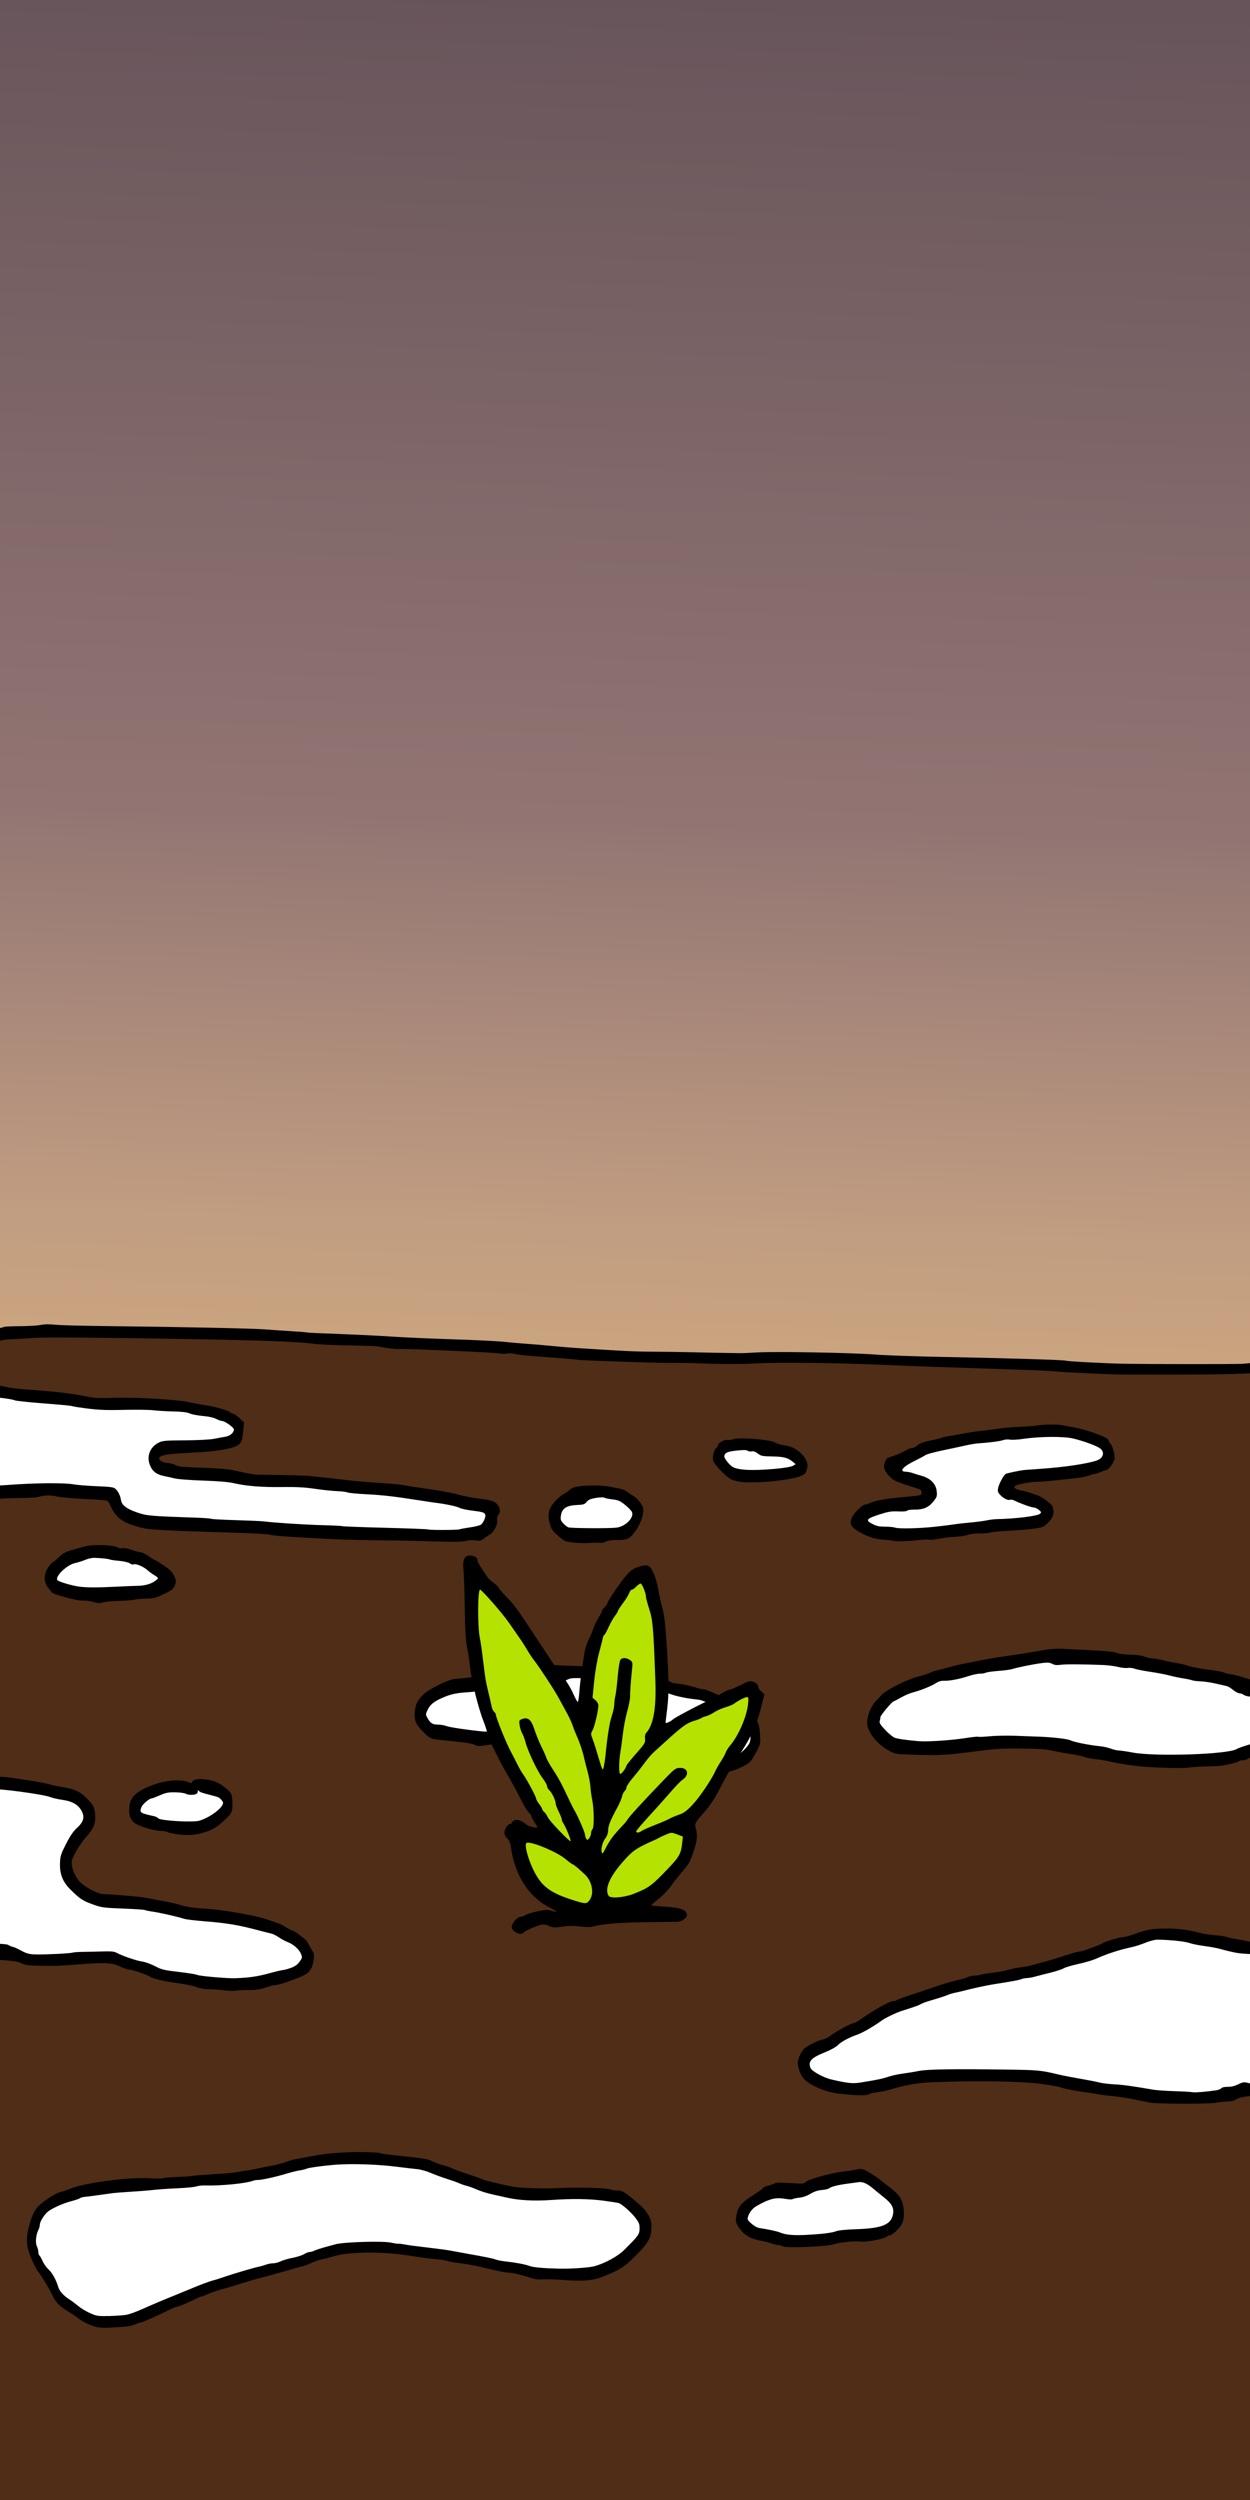 <?xml version="1.0" encoding="UTF-8" standalone="no"?>
<!-- Created with Inkscape (http://www.inkscape.org/) -->

<svg
   xmlns:dc="http://purl.org/dc/elements/1.1/"
   xmlns:cc="http://creativecommons.org/ns#"
   xmlns:rdf="http://www.w3.org/1999/02/22-rdf-syntax-ns#"
   xmlns:svg="http://www.w3.org/2000/svg"
   xmlns="http://www.w3.org/2000/svg"
   xmlns:xlink="http://www.w3.org/1999/xlink"
   xmlns:sodipodi="http://sodipodi.sourceforge.net/DTD/sodipodi-0.dtd"
   xmlns:inkscape="http://www.inkscape.org/namespaces/inkscape"
   width="1024"
   height="2048"
   id="svg2"
   version="1.1"
   inkscape:version="0.48.4 r9939"
   sodipodi:docname="tutoria1-2.svg">
  <defs
     id="defs4">
    <linearGradient
       id="linearGradient4161">
      <stop
         style="stop-color:#3d3442;stop-opacity:1;"
         offset="0"
         id="stop4163" />
      <stop
         id="stop4169"
         offset="0.5"
         style="stop-color:#927573;stop-opacity:1;" />
      <stop
         style="stop-color:#c19d81;stop-opacity:1;"
         offset="0.625"
         id="stop4175" />
      <stop
         style="stop-color:#e2b57a;stop-opacity:1;"
         offset="0.75"
         id="stop4171" />
      <stop
         id="stop4177"
         offset="0.875"
         style="stop-color:#e19e4e;stop-opacity:1;" />
      <stop
         style="stop-color:#b65e28;stop-opacity:1;"
         offset="1"
         id="stop4165" />
    </linearGradient>
    <linearGradient
       inkscape:collect="always"
       xlink:href="#linearGradient4161"
       id="linearGradient4167"
       x1="486.514"
       y1="-1654.504"
       x2="412.268"
       y2="1006.95"
       gradientUnits="userSpaceOnUse" />
  </defs>
  <sodipodi:namedview
     id="base"
     pagecolor="#ffffff"
     bordercolor="#666666"
     borderopacity="1.0"
     inkscape:pageopacity="0.0"
     inkscape:pageshadow="2"
     inkscape:zoom="0.19369478"
     inkscape:cx="512"
     inkscape:cy="1338.027"
     inkscape:document-units="px"
     inkscape:current-layer="layer1"
     showgrid="false"
     inkscape:window-width="1276"
     inkscape:window-height="782"
     inkscape:window-x="0"
     inkscape:window-y="14"
     inkscape:window-maximized="0" />
  <g
     inkscape:label="Layer 1"
     inkscape:groupmode="layer"
     id="layer1"
     transform="translate(0,995.638)">
    <path
       style="color:#000000;fill:url(#linearGradient4167);fill-opacity:1;fill-rule:nonzero;stroke:none;stroke-width:10;marker:none;visibility:visible;display:inline;overflow:visible;enable-background:accumulate"
       d="m -28.531,-1050.969 c -2.354,260.117 -1.331,520.25 -1.594,780.375 0.066,118.058 -0.169,236.152 0.875,354.188 0.638,5.034 -0.22,13.043 5.094,15.406 16.325,-0.453 32.101,-5.829 48.562,-5.091 52.93,-1.164 105.861,1.109 158.78,1.988 56.915,1.798 113.717,6.002 170.615,8.249 45.451,1.926 90.791,5.664 136.161,8.814 82.999,4.211 166.153,2.181 249.194,5.093 61.287,1.522 122.519,4.917 183.814,5.979 36.996,-0.105 74.033,0.218 111,-0.938 7.203,0.832 6.754,-7.771 6.219,-12.688 2.135,-279.593 1.185,-559.255 1.699,-838.875 0.079,-108.146 0.162,-216.292 0.239,-324.437 -356.865,0 -713.729,-1e-4 -1070.594,0 l -0.032,0.999 -0.03,0.938 z"
       id="path4153"
       inkscape:connector-curvature="0" />
    <path
       style="color:#000000;fill:#502d16;fill-opacity:1;fill-rule:nonzero;stroke:none;stroke-width:10;marker:none;visibility:visible;display:inline;overflow:visible;enable-background:accumulate"
       d="m 54.188,97.281 c -23.207,0.039 -46.8,-0.541 -69.406,5.094 -5.631,-0.144 -13.634,1.235 -14,8.281 -1.519,9.089 -0.291,18.343 -0.812,27.5 28.149,6.825 57.229,7.54 85.861,11.547 25.691,3.905 51.689,3.075 77.545,4.578 19.943,1.858 40.642,3.761 58.688,12.875 4.436,1.662 4.686,6.479 3.656,10.5 0.093,4.827 -3.016,9.688 -8.412,9.507 -18.846,4.547 -39.009,1.948 -57.526,7.805 -4.424,2.733 -1.794,9.969 3.125,10.094 23.231,7.183 48.105,4.301 71.712,9.427 27.015,2.964 54.382,1.971 81.268,5.742 36.022,2.907 71.862,7.685 107.176,15.331 3.897,1.114 10.32,0.667 12.094,4.938 0.283,5.997 -1.941,12.248 -5.062,17.25 -3.953,5.572 -11.075,5.94 -17.219,5.133 -58.499,-0.21 -117.113,0.131 -175.404,-5.506 -31.237,-2.047 -62.766,-1.322 -93.783,-5.752 -9.097,-2.071 -17.617,-8.099 -21.219,-17.031 -5.916,-7.485 -16.803,-4.459 -24.959,-6.216 -30.78,-2.982 -61.683,-0.269 -92.372,2.349 -7.182,-1.137 -4.123,6.777 -4.83,11.366 -0.926,72.982 -2.358,146.067 -0.558,219.001 0.809,4.814 6.673,6.838 10.594,4.219 26.928,-4.19 54.485,2.587 80.438,9.344 5.223,2.672 11.199,6.998 12.625,12.719 0.023,6.054 1.821,13.405 -3.719,17.688 -6.626,9.255 -17.174,20.388 -12.594,32.844 5.38,14.357 20.981,22.071 35.756,21.908 20.466,1.709 40.713,4.949 60.67,9.526 30.763,4.59 64.445,5.394 90.762,23.848 6.96,5.009 12.607,15.407 6.531,23.25 -4.668,5.71 -12.998,6.021 -19.36,8.926 -24,7.803 -50.149,7.513 -74.609,2.605 -21.261,-3.995 -41.836,-10.537 -62.328,-17.554 -9.879,-2.407 -20.426,0.192 -30.547,-0.008 -18.693,1.138 -37.669,1.025 -55.961,-2.968 -12.985,-1.428 -26.081,-0.742 -39.101,-1.626 0,154.656 0,309.312 0,463.969 356.615,1e-4 713.229,0 1069.844,0 0.132,-117.751 1.374,-235.499 1.5,-353.25 -16.882,-0.297 -32.637,7.489 -49.559,6.705 -22.012,0.772 -44.282,1.788 -65.929,-3.013 -23.736,-3.116 -47.214,-7.783 -70.824,-11.598 -33.698,-4.199 -67.976,-3.084 -101.805,-0.723 -22.294,3.164 -44.453,12.718 -67.226,7.473 -9.905,-1.903 -21.339,-5.554 -26.594,-14.875 -3.128,-7.978 2.018,-16.88 9.875,-19.344 13.804,-5.74 26.445,-13.588 39.525,-20.753 11.737,-7.153 23.616,-14.26 36.984,-17.719 26.954,-9.733 54.503,-17.396 82.878,-21.507 33.868,-6.537 66.648,-18.188 99.301,-28.708 19.022,-5.542 39.299,-5.414 58.594,-1.062 18.437,3.104 36.807,6.263 54.781,11.406 0,-55.344 0,-110.688 0,-166.031 -20.432,5.589 -40.933,12.024 -62.341,11.986 -34.4,2.067 -68.405,-3.99 -101.878,-11.205 -24.944,-4.965 -50.598,-5.431 -75.808,-1.994 -22.588,2.147 -45.813,5.268 -68.224,0.807 -10.044,-4.338 -20.827,-14.866 -16.781,-26.688 5.452,-16.683 23.642,-23.481 38.702,-28.936 34.75,-11.827 71.503,-16.902 107.828,-21.603 48.653,-1.882 96.323,10.007 143.563,19.758 11.175,2.597 22.309,5.541 33.219,8.906 2.872,-67.553 1.172,-135.19 1.719,-202.781 0,-19.656 0,-39.312 0,-58.969 -68.517,0.377 -137.12,1.738 -205.528,-3.081 -99.716,-4.974 -199.58,-4.563 -299.378,-6.071 -41.749,-0.686 -83.388,-3.837 -124.99,-7.111 -42.115,-2.074 -84.247,-3.853 -126.302,-6.938 C 207.517,98.086 130.85,97.19 54.188,97.281 z M 859.75,175.5 c 15.665,0.22 32.064,2.628 45.406,11.031 3.59,4.939 7.214,14.482 -0.062,17.875 -22.031,11.411 -48.151,7.255 -71.75,13.469 -4.603,-0.401 -7.802,5.918 -3.438,8.406 9.798,4.85 24.342,4.45 29.375,15.875 -0.264,7.754 -8.598,11.788 -15.541,11.105 -26.382,2.214 -52.612,5.422 -78.881,8.349 -19.552,1.159 -40.881,4.264 -58.923,-4.986 -3.931,-1.739 -6.956,-6.312 -3.375,-9.812 10.046,-12.324 27.904,-10.528 42.062,-13.062 4.559,-1.132 13.787,-0.616 13.188,-7.469 -2.378,-6.827 -11.147,-7.033 -16.812,-9.625 -5.627,-1.61 -13.583,-5.631 -12.781,-12.5 3.98,-5.802 12.265,-6.248 17.906,-9.844 21.961,-10.584 46.551,-12.56 70.348,-15.81 14.373,-1.634 28.815,-2.666 43.277,-3.003 z m -247.312,11.594 c 14.169,0.166 29.561,1.638 41.156,10.438 4.054,2.831 6.79,11.514 0.312,13.031 -17.069,3.857 -34.966,5.651 -52.344,2.938 -5.644,-3.956 -13.442,-8.77 -13.688,-16.406 0.604,-5.535 4.933,-10.774 10.997,-9.667 4.518,-0.249 9.045,-0.113 13.565,-0.333 z M 486.219,225.188 c 12.94,-0.125 29.245,1.577 36.219,14.094 1.616,7.923 -2.915,16.305 -8.719,21.312 -9.149,4.173 -19.653,2.319 -29.438,3.312 -9.356,0.636 -22.008,2.661 -27.562,-6.844 -5.361,-7.051 -4.438,-18.358 3.344,-23.156 6.113,-6.165 14.414,-9.803 23.156,-8.656 1,-0.021 2,-0.043 3,-0.062 z M 81.125,273.812 c 21.612,0.324 45.307,6.944 59.25,24.344 0.66,5.958 -6.982,8.034 -11.25,10.062 -13.791,4.472 -28.824,2.853 -43.031,5.281 -14.289,0.628 -28.797,-2.422 -41.844,-8 -6.51,-5.203 -3.71,-15.089 2.188,-19.594 9.056,-9.056 22.325,-11.857 34.688,-12.094 z m 366.844,97.281 c 28.301,2.525 57.359,0.407 84.603,9.82 26.554,7.981 55.47,10.891 78.389,27.837 14.069,10.629 9.218,35.931 -7.523,41.249 -14.771,5.253 -30.852,6.04 -46.437,6.456 -25.368,-0.251 -39.728,-28.406 -64.97,-29.331 -22.152,-1.579 -44.463,-0.709 -66.594,0.812 -15.65,1.496 -31.604,4.306 -47.125,0.469 -8.14,-1.528 -16.933,-1.42 -24.688,-3.594 -7.046,-5.281 -13.29,-14.379 -9.062,-23.375 4.762,-9.309 15.44,-13.553 24.75,-16.781 16.397,-4.03 33.641,-4.979 50.147,-8.794 9.624,-0.87 19.11,-3.391 28.51,-4.768 z m -284.125,94.312 c 9.35,0.007 22.678,4.131 23.188,15.219 1.275,9.222 -8.513,14.384 -14.844,18.938 -16.453,8.502 -35.84,2.409 -52.719,-1.625 -5.83,-1.27 -11.6,-5.941 -10.156,-12.5 1.37,-10.713 13.727,-14.254 22.438,-17.031 7.916,-2.719 16.426,-2.339 24.438,-0.625 2.723,-0.234 4.946,-2.2 7.656,-2.375 z M 493.375,513.625 c 6.943,0.373 7.346,9.546 7.281,14.812 0.627,10.648 1.63,22.309 -5,31.344 -2.352,4.27 0.412,10 5.531,9.969 13.955,3.819 29.276,4.178 43.031,5.938 -1.463,4.609 -7.89,1.557 -11.406,2.562 -13.558,0.164 -26.767,-3.916 -40.219,-4.219 -8.673,1.544 -17.56,4.157 -26.094,0.688 -10.97,-2.138 -22.263,1.978 -32.844,2.344 -0.622,-1.61 4.457,-1.732 5.812,-2.531 11.853,-2.635 24.545,-4.451 36.406,-1.281 4.775,0.937 8.638,-2.699 8.188,-7.5 0.505,-13.162 -13.834,-22.074 -11.344,-35.719 1.367,-7.605 6.403,-16.477 15.312,-16.031 1.779,-0.151 3.555,-0.383 5.344,-0.375 z M 289.469,771.219 c 29.223,0.347 58.76,3.335 85.825,14.853 24.383,9.061 50.088,16.015 76.362,14.241 19.24,-0.019 39.355,-1.974 57.891,3.372 9.222,6.636 21.942,14.316 20.296,27.409 -1.529,11.443 -11.962,18.921 -20.125,26 -11.427,8.981 -25.899,12.543 -40.281,11.562 -17.033,0.737 -34.099,-0.658 -50.429,-5.381 -42.206,-8.454 -84.823,-17.535 -128.071,-16.619 -26.362,2.255 -50.699,13.926 -76.22,20.008 -29.979,8.232 -59.51,18.342 -87.633,31.643 C 112.212,905.276 95.259,910.047 78.875,906.75 68.431,903.456 59.501,896.7 51.031,889.875 44.232,883.257 41.939,873.831 36,866.375 29.076,856.068 24.278,844.002 26.531,831.438 28.026,817.98 38.673,807.219 51.458,803.376 88.401,788.873 129.164,793.562 168.059,789.638 c 28.963,-1.879 57.255,-8.444 85.41,-15.013 11.888,-2.099 23.895,-3.277 36,-3.406 z m 414.656,14 c 7.21,-0.173 12.192,6.844 18.241,10.065 9.046,5.943 17.855,16.366 13.728,27.779 -4.69,11.265 -18.548,13.329 -29.366,13.66 -26.869,2.261 -54.519,8.899 -80.978,0.59 -7.865,-2.27 -19.187,-6.197 -18.906,-16.125 0.586,-10.571 11.97,-14.592 18.75,-20.844 12.347,-7.605 27.986,-0.77 40.75,-7.312 11.959,-4.568 25.012,-6.721 37.781,-7.812 z"
       id="path3839"
       inkscape:connector-curvature="0" />
    <path
       style="fill:#000000;stroke:none"
       d="m 1051.156,-161.469 c -0.465,0.047 -1.068,0.843 -1.562,2.188 -0.98,2.66 -2.869,3.496 -3.906,1.75 -0.99,-1.667 -3.81,-0.936 -5.781,1.469 -1.816,2.215 -1.926,2.982 -1.469,10.344 0.272,4.379 0.277,13.123 0.031,19.438 -0.115,2.953 -0.212,20.359 -0.281,43.219 L -24.875,-62.531 c 1.17e-4,-6.937 -8.36e-4,-34.587 0,-35.188 0.011,-8.041 -0.281,-10.618 -1.344,-11.719 -1.777,-1.84 -4.282,-1.84 -6.188,0 -1.321,1.276 -1.447,2.572 -1,9.906 0.117,1.914 0.198,17.203 0.281,37.188 l -99.344,1.906 0.188,10 99.219,-1.906 c 0.328,92.703 0.402,294.539 0.438,321.031 0.019,14.338 0.125,33.802 0.219,43.281 0.094,9.479 0.173,29.784 0.188,45.094 0.051,55.304 0.13,64.152 0.469,69.375 0.19,2.919 0.399,14.834 0.469,26.5 0.07,11.666 0.213,25.201 0.312,30.062 0.589,28.791 0.492,98.714 -0.219,167.906 -0.295,28.67 -0.556,64.239 -0.562,79.062 -0.006,14.824 -0.246,52.011 -0.562,82.625 -0.316,30.614 -0.552,65.987 -0.5,78.625 0.139,33.418 0.028,67.314 -0.469,127.687 -0.242,29.4 -0.339,57.923 -0.219,63.375 0.159,7.173 -0.091,10.078 -0.875,10.563 -0.596,0.368 -3.88,0.653 -7.281,0.594 -4.961,-0.082 -6.938,0.314 -10.094,2.031 -5.089,2.769 -6.367,4.66 -4.469,6.625 1.123,1.163 3.516,1.54 11.625,1.812 5.619,0.189 10.396,0.544 10.625,0.781 0.4,0.415 0.486,50.279 0.156,98.469 -0.151,22.026 -0.309,57.961 -0.531,129.438 -0.057,18.225 -0.131,47.862 -0.188,65.844 -0.056,17.982 -0.131,45.222 -0.156,60.531 -0.025,15.309 -0.126,42.324 -0.219,60.062 -0.093,17.738 -0.206,44.785 -0.25,60.094 -0.008,2.724 -0.044,8.843 -0.062,12.812 -4.713,0.09 -8.122,0.251 -8.875,0.469 -1.895,0.549 -5.162,2.044 -7.25,3.344 -3.072,1.911 -3.806,2.896 -3.844,5.031 -0.045,2.576 2.513,6.218 4.375,6.25 0.51,0.01 2.175,-0.611 3.719,-1.375 1.043,-0.516 5.613,-0.821 11.812,-0.937 -0.096,17.69 -0.224,38.174 -0.375,57.906 -0.234,30.615 -0.104,57.581 0.312,59.938 0.417,2.356 0.542,4.671 0.25,5.125 -0.509,0.792 -1.323,50.895 -1.156,71.031 0.044,5.347 0.016,14.676 -0.062,20.75 -0.078,6.074 -0.153,11.841 -0.156,12.812 -0.004,0.972 -0.197,14.154 -0.406,29.281 -0.209,15.127 -0.084,31.611 0.25,36.656 0.393,5.928 0.143,13.784 -0.656,22.219 -0.344,3.629 -0.524,160.9 -0.594,163.844 l -41.031,0 0,10 41.469,0 c 0.437,3.043 1.181,5.405 2.219,7.125 1.967,3.262 5.049,2.657 6.938,-1.344 0.885,-1.875 1.363,-4.154 1.094,-5.062 -0.028,-0.096 -0.035,-0.337 -0.062,-0.719 l 1062.844,0 c 0.045,2.177 0.112,3.917 0.219,4.375 0.634,2.729 4.969,5.372 7,4.281 2.905,-1.56 4.294,-4.552 4.094,-8.656 l 29.625,0 0,-10 -30.375,0 c -0.485,-9.334 -0.835,-177.221 -0.781,-187.156 0.031,-5.832 -0.024,-22.543 -0.125,-37.125 -0.1,-14.582 -0.149,-27.213 -0.094,-28.062 0.056,-0.85 0.209,-2.439 0.313,-3.531 0.103,-1.092 0.031,-10.936 -0.156,-21.875 -0.365,-21.353 -0.453,-36.865 -0.344,-92.406 2.3,-0.553 3.769,-1.167 3.781,-1.844 0.014,-0.794 -1.498,-1.501 -3.781,-2.125 0.029,-14.017 0.074,-28.209 0.125,-48.094 0.056,-21.861 -0.066,-40.002 -0.25,-40.312 -0.184,-0.31 -0.132,-12.835 0.094,-27.844 0.226,-15.008 0.19,-37.021 -0.063,-48.906 -0.252,-11.885 -0.222,-47.834 0.063,-79.906 0.284,-32.072 0.306,-58.651 0.063,-59.063 -0.244,-0.411 -0.329,-15.764 -0.188,-34.094 0.457,-59.09 0.636,-107.935 0.438,-128.312 -0.529,-54.387 0.072,-117.499 1.125,-118.125 0.435,-0.259 9.034,-0.436 19.125,-0.375 10.091,0.061 18.754,-0.143 19.25,-0.438 0.496,-0.295 5.179,-0.667 10.406,-0.844 11.225,-0.381 15.476,-1.704 15.531,-4.844 0.021,-1.18 -0.569,-2.638 -1.281,-3.25 -1.506,-1.295 -9.549,-1.538 -18.531,-0.531 -7.054,0.791 -5.352,0.739 -27.156,0.906 -12.502,0.096 -16.733,-0.127 -17.406,-0.969 -0.549,-0.686 -0.902,-12.114 -0.875,-29.781 0.162,-107.452 0.272,-141.731 0.562,-187.688 0.34,-53.827 0.376,-94.398 0.063,-99.406 -0.137,-2.19 -0.25,-16.923 -0.25,-32.719 0,-15.796 -0.021,-42.645 -0.031,-59.656 0,-17.011 0.188,-48.206 0.406,-69.344 0.219,-21.138 0.376,-49.578 0.344,-63.188 -0.032,-13.609 0.01,-43.44 0.094,-66.281 0.234,-61.456 0.214,-77.199 -0.156,-111.781 -0.305,-28.469 0.461,-361.055 1.687,-468.562 l 89.469,-1.719 -0.188,-10 -89.188,1.719 c 0.081,-5.995 0.165,-11.172 0.25,-15 0.423,-19.086 0.407,-36.845 -0.031,-40.469 -0.647,-5.352 -0.518,-7.024 0.687,-9.719 0.801,-1.788 1.633,-4.032 1.844,-5 0.21,-0.968 0.645,-3.015 0.969,-4.531 0.454,-2.127 0,-3.221 -0.625,-3.469 -0.06,-0.024 -0.121,-0.038 -0.188,-0.031 z m -13,88.406 c -0.234,93.915 -0.172,281.184 -0.031,303 0.086,13.367 0.128,36.427 0.094,51.25 -0.033,14.823 -0.026,37.689 0,50.812 0.026,13.123 -0.01,39.164 -0.063,57.875 -0.061,18.711 -0.059,40.962 0,49.469 0.288,41.314 0.266,72.478 -0.094,155.531 -0.307,71.023 -0.379,126.277 -0.219,163.938 0.226,53.242 0.257,65.222 0.187,91.469 -0.042,15.795 -0.072,40.023 -0.062,53.875 0.01,13.852 -0.077,43.489 -0.188,65.844 -0.198,40.181 -0.232,53.51 -0.312,114.062 l -0.063,31 -7.312,0.938 c -4.025,0.505 -9.706,1.068 -12.625,1.25 -5.332,0.332 -73.969,0.306 -95.438,-0.031 -14.738,-0.232 -48.15,-1.976 -49.062,-2.563 -0.96,-0.617 -50.192,-2.108 -99.75,-3.031 -22.593,-0.421 -47.812,-1.312 -56.062,-1.969 -18.807,-1.496 -81.998,-2.634 -96.75,-1.75 -6.082,0.365 -11.841,0.633 -12.812,0.625 -13.674,-0.159 -31.636,-0.496 -41.531,-0.781 -6.801,-0.196 -19.697,-0.372 -28.688,-0.406 -15.312,-0.059 -23.469,-0.394 -48.594,-2 -5.583,-0.357 -13.724,-0.88 -18.094,-1.156 -4.369,-0.276 -13.099,-1.03 -19.406,-1.656 -6.307,-0.627 -15.232,-1.385 -19.844,-1.687 -4.612,-0.303 -12.952,-1.03 -18.531,-1.625 -5.579,-0.595 -24.45,-1.516 -41.938,-2.063 -17.487,-0.546 -39.728,-1.529 -49.438,-2.187 -9.709,-0.658 -29.325,-1.644 -43.594,-2.156 -14.269,-0.512 -26.201,-1.067 -26.5,-1.25 -0.299,-0.183 -6.498,-0.697 -13.781,-1.125 -7.283,-0.428 -16.968,-1.085 -21.531,-1.469 -8.636,-0.726 -74.839,-2.068 -131.281,-2.656 -17.98,-0.188 -35.908,-0.696 -39.844,-1.125 -4.64,-0.505 -8.69,-0.43 -11.5,0.188 -2.384,0.524 -9.951,0.992 -16.812,1.031 -6.862,0.039 -12.873,0.296 -13.375,0.594 -1.159,0.689 -12.028,2.904 -20.438,4.156 -4.777,0.712 -6.795,0.716 -7.781,-0.031 -1.531,-1.161 -1.989,-27.618 -1.688,-100.812 0.094,-22.841 0.202,-50.471 0.219,-61.406 0.017,-10.935 0.047,-35.615 0.094,-54.812 0.047,-19.197 -0.049,-38.272 -0.219,-42.406 -0.17,-4.134 -0.15,-26.806 0.031,-50.375 0.181,-23.569 0.225,-48.218 0.094,-54.781 -0.132,-6.564 -0.236,-25.864 -0.219,-42.875 0.017,-17.011 -0.128,-31.518 -0.312,-32.25 -0.184,-0.732 -0.241,-18.61 -0.125,-39.75 0.116,-21.14 0.176,-46.987 0.125,-57.438 -0.051,-10.45 0.271,-52.011 0.688,-92.344 0.967,-93.57 1.723,-218.356 1.406,-230.188 -0.039,-1.47 -0.062,-215.098 -0.062,-284.188 z M 42.5,1095.688 c 2.78,-0.014 5.885,-0.01 9.312,0 22.852,0.038 60.049,0.494 110.625,1.406 53.732,0.969 82.894,2.123 94.406,3.719 3.918,0.543 16.846,1.145 28.75,1.344 11.904,0.199 22.661,0.567 23.875,0.813 6.3,1.277 16.126,2.546 16.781,2.156 1.055,-0.627 77.158,2.683 82.625,3.594 2.476,0.412 5.354,0.431 6.406,0.062 1.052,-0.368 3.995,-0.215 6.531,0.344 2.536,0.559 6.799,1.18 9.469,1.375 27.78,2.028 40.326,3.059 41.844,3.406 2.579,0.591 66.321,2.741 76.906,2.594 4.861,-0.068 11.826,-0.017 15.469,0.125 25.039,0.981 40.537,1.042 54.781,0.25 18.339,-1.02 65.811,-0.435 104.688,1.281 24.215,1.069 46.185,1.853 107.75,3.813 14.573,0.464 28.255,1.089 30.438,1.375 5.36,0.703 46.947,2.65 57.406,2.687 57.747,0.206 88.337,-0.121 105.156,-1.094 6.071,-0.351 11.143,-0.548 11.25,-0.438 0.303,0.314 0.433,36.947 0.281,79.219 -0.076,21.141 -0.137,45.012 -0.125,53.031 0.081,53.264 -0.714,122.825 -1.406,122.812 -0.443,-0.01 -1.202,-0.365 -1.656,-0.781 -0.455,-0.416 -3.189,-1.305 -6.094,-1.969 -2.905,-0.664 -7.468,-1.974 -10.125,-2.906 -2.657,-0.932 -6.707,-1.94 -9,-2.25 -2.293,-0.309 -4.866,-0.934 -5.719,-1.406 -0.853,-0.472 -5.105,-1.333 -9.469,-1.906 -10.904,-1.432 -17.955,-2.773 -21.594,-4.094 -1.69,-0.614 -5.435,-1.477 -8.344,-1.906 -2.909,-0.43 -7.855,-1.439 -11,-2.25 -3.145,-0.811 -7.175,-1.515 -8.938,-1.563 -1.762,-0.048 -4.612,-0.709 -6.344,-1.469 -1.999,-0.876 -6.036,-1.413 -11.031,-1.5 -4.585,-0.08 -9.352,-0.692 -11.438,-1.469 -3.316,-1.236 -8.384,-1.627 -44.719,-3.406 -3.885,-0.19 -9.868,0.136 -13.281,0.75 -8.669,1.559 -17.981,3.08 -28.344,4.594 -15.922,2.326 -18.677,2.789 -33.25,5.75 -3.17,0.644 -7.362,1.473 -9.312,1.844 -1.951,0.371 -6.137,1.441 -9.312,2.375 -3.175,0.934 -7.168,1.967 -8.875,2.281 -1.707,0.315 -4.599,1.296 -6.438,2.188 -1.839,0.891 -5.857,2.217 -8.906,2.937 -8.888,2.101 -26.337,10.765 -30.312,15.063 -1.861,2.011 -4.122,4.45 -5.031,5.406 -3.966,4.173 -7.081,12.56 -6.781,18.25 0.382,7.241 8.702,17.258 18.688,22.531 4.353,2.299 5.153,2.395 21.25,2.875 18.479,0.551 23.975,0.309 42.875,-2.094 23.463,-2.983 25.988,-3.164 44.219,-3 13.862,0.124 19.667,0.533 24.719,1.719 3.63,0.852 10.363,2.062 14.969,2.719 4.606,0.657 9.585,1.728 11.031,2.375 1.447,0.647 5.806,1.516 9.688,1.906 3.881,0.39 9.214,1.289 11.875,2 5.167,1.381 19.327,3.513 27.312,4.125 12.866,0.987 34.31,1.448 36.688,0.781 1.465,-0.411 7.611,-0.847 13.688,-0.938 6.077,-0.09 13.062,-0.526 15.5,-1 6.477,-1.259 11.403,-2.653 12.375,-3.469 0.469,-0.393 1.886,-0.694 3.125,-0.687 1.239,0.01 3.013,-0.553 3.969,-1.25 0.956,-0.697 2.626,-1.269 3.719,-1.25 1.093,0.019 2.285,-0.408 2.625,-0.938 0.231,-0.36 4.67,-0.939 8.062,-1.469 -0.06,10.16 -0.126,19.672 -0.219,24.688 -0.147,8.017 -0.184,15.759 -0.094,17.219 0.092,1.46 0.102,4.665 0.031,7.094 -0.07,2.429 0.01,16.743 0.156,31.812 0.147,15.069 0.166,48.267 0.031,73.781 -0,0.903 0,1.541 0,2.438 -6.829,-2.551 -17.926,-4.613 -23.5,-5.5 -2.906,-0.463 -6.559,-1.285 -8.125,-1.813 -1.566,-0.528 -6.218,-1.202 -10.344,-1.5 -4.126,-0.298 -9.688,-1.184 -12.375,-1.969 -7.535,-2.2 -17.21,-3.444 -26.438,-3.469 -1.318,0 -2.613,0.015 -3.906,0.062 -9.945,0.366 -12.694,0.919 -23.906,4.906 -3.373,1.199 -7.198,2.179 -8.5,2.156 -2.374,-0.042 -14.758,3.7 -16.438,4.969 -1.77,1.337 -16.913,6.813 -18.75,6.781 -1.033,-0.018 -5.426,1.133 -9.781,2.562 -9.516,3.123 -14.434,4.624 -20.344,6.188 -2.441,0.646 -6.433,1.748 -8.875,2.437 -2.442,0.69 -6.635,1.478 -9.312,1.75 -2.678,0.272 -7.094,1.151 -9.781,1.969 -2.687,0.818 -8.371,1.893 -12.656,2.375 -4.286,0.482 -8.801,1.213 -10.031,1.656 -1.23,0.443 -3.619,0.78 -5.312,0.75 -1.693,-0.029 -4.293,0.575 -5.781,1.313 -1.489,0.737 -5.181,1.811 -8.188,2.406 -3.006,0.595 -10.675,2.843 -17.031,5 -6.356,2.157 -16.128,5.457 -21.75,7.312 -5.622,1.855 -10.624,3.722 -11.094,4.156 -0.469,0.434 -1.855,0.793 -3.094,0.781 -2.618,-0.026 -15.91,7.447 -26.188,14.75 -2.503,1.779 -5.163,3.232 -5.938,3.219 -1.789,-0.031 -14.586,6.922 -18.969,10.312 -1.829,1.415 -4.648,2.806 -6.25,3.094 -4.373,0.786 -13.792,5.663 -15.875,8.219 -2.5,3.066 -4.557,7.936 -4.594,10.906 -0.047,3.844 2.354,10.199 4.906,13 5.037,5.528 18.119,11.093 28.688,12.219 15.265,1.626 22.559,1.803 24.531,0.562 1.091,-0.686 4.36,-1.487 7.281,-1.781 2.921,-0.294 8.111,-1.414 11.531,-2.469 10.755,-3.317 21.567,-5.167 32.812,-5.625 36.786,-1.497 73.215,-0.902 90.531,1.469 7.031,0.963 13.567,2.133 14.531,2.594 1.983,0.947 15.372,3.558 22.031,4.312 2.425,0.275 6.586,0.935 9.25,1.438 2.664,0.502 8.024,1.197 11.906,1.562 6.282,0.592 16.208,2.251 23.781,3.969 1.452,0.329 4.445,0.912 6.625,1.312 6.501,1.193 48.356,1.29 54.344,0.125 2.926,-0.569 7.389,-1.052 9.938,-1.094 2.897,-0.048 5.249,-0.63 6.281,-1.531 0.908,-0.793 4.022,-1.81 6.906,-2.281 3.178,-0.519 10.393,-1.163 16.875,-2.031 0.017,12.559 0.033,25.285 0.094,36.406 0.059,10.694 0.155,29.38 0.219,41.531 0.139,26.2 -0.44,105.648 -0.969,130.938 -0.042,1.99 -0.074,157.911 -0.094,159.781 l -1063.125,0 c -13.827,0 -0.387,-192.787 -0.312,-215.625 0.024,-7.29 -0.006,-22.609 -0.062,-34.031 -0.283,-57.745 -0.271,-71.267 0.094,-116.625 0.217,-26.971 0.365,-57.581 0.344,-68.031 -0.018,-9.003 0.002,-28.463 0.031,-45.313 17.227,0.069 40.003,1.194 43.906,3.125 3.743,1.851 6.064,2.328 11.656,2.438 3.833,0.076 8.751,0.187 10.938,0.25 4.927,0.141 10.275,-0.132 30.5,-1.594 17.681,-1.278 22.603,-0.884 29.281,2.312 2.5,1.196 5.535,2.198 6.719,2.219 2.532,0.044 15.456,4.39 17,5.719 1.442,1.24 9.916,3.494 17.438,4.625 14.564,2.191 17.854,2.829 21.531,4.281 2.266,0.895 6.122,1.516 9.25,1.5 2.951,-0.015 8.529,0.401 12.406,0.906 3.877,0.505 8.642,0.625 10.594,0.281 1.952,-0.344 6.738,-0.576 10.625,-0.531 5.181,0.059 8.72,-0.476 13.281,-2 3.422,-1.143 7,-2.068 7.938,-2.062 3.911,0.025 23.305,-7.117 26.156,-9.625 2.97,-2.612 4.362,-5.491 5.188,-10.875 0.62,-4.047 0.42,-5.135 -1.344,-8 -1.12,-1.818 -2.563,-4.405 -3.219,-5.75 -0.655,-1.345 -2.196,-3.09 -3.438,-3.906 -1.242,-0.817 -3.242,-2.417 -4.438,-3.531 -1.196,-1.114 -3.625,-2.522 -5.406,-3.125 -1.782,-0.604 -4.256,-1.923 -5.5,-2.938 -1.244,-1.014 -4.158,-2.405 -6.438,-3.094 -2.28,-0.689 -5.809,-1.9 -7.844,-2.687 -7.733,-2.994 -35.901,-8.041 -49.562,-8.875 -11.15,-0.681 -17.299,-1.542 -21.875,-3.125 -2.081,-0.72 -7.421,-1.981 -11.875,-2.781 -4.454,-0.8 -11.087,-2.063 -14.719,-2.812 -5.476,-1.129 -23.787,-2.803 -37.031,-3.375 -4.387,-0.189 -14.712,-5.729 -18.938,-10.156 -4.492,-4.707 -7.601,-13.529 -6.281,-17.844 1.356,-4.434 7.243,-13.991 11.656,-18.906 5.981,-6.662 7.658,-10.744 7.281,-17.719 -0.342,-6.321 -1.388,-8.296 -7.531,-14.469 -4.799,-4.821 -9.851,-7.095 -18.688,-8.469 -3.876,-0.603 -8.235,-1.475 -9.688,-1.938 -3.129,-0.997 -12.681,-2.836 -20.688,-3.969 -3.151,-0.446 -9.105,-1.321 -13.219,-1.937 -5.192,-0.778 -9.376,-0.878 -13.688,-0.344 -3.416,0.424 -8.937,0.987 -12.25,1.25 -5.035,0.4 -6.241,0.804 -7.438,2.562 -0.787,1.157 -1.587,1.982 -1.75,1.812 -0.163,-0.169 -0.304,-11.421 -0.312,-25 -0.009,-13.579 -0.07,-32.847 -0.156,-42.812 -0.087,-9.965 0.016,-38.598 0.219,-63.625 0.202,-25.027 0.347,-57.937 0.344,-73.125 l 0,-27.594 4.25,0.062 c 2.334,0.037 7.611,-0.28 11.75,-0.719 10.398,-1.102 15.396,-1.369 29.281,-1.531 6.61,-0.077 12.82,-0.538 13.781,-1.031 2.482,-1.273 10.726,-1.347 14.875,-0.125 1.934,0.57 11.475,1.422 21.188,1.906 9.712,0.484 18.32,1.095 19.156,1.344 0.837,0.248 2.275,2.21 3.188,4.375 4.014,9.52 9.897,13.834 23.812,17.5 8.049,2.121 15.043,2.516 81.625,4.594 13.195,0.412 24.709,1.147 25.594,1.625 0.885,0.478 10.154,1.328 20.594,1.875 10.44,0.546 23.152,1.248 28.25,1.562 8.693,0.537 26.367,0.923 55.219,1.219 6.803,0.07 21.289,0.404 32.219,0.75 14.255,0.452 20.985,0.324 23.812,-0.438 2.291,-0.617 5.669,-0.793 8.031,-0.438 3.478,0.523 4.427,0.316 6.688,-1.5 1.453,-1.167 3.537,-2.577 4.625,-3.125 3.206,-1.616 6.851,-8.329 6.219,-11.469 -0.358,-1.78 -0.08,-3.279 0.875,-4.594 1.949,-2.681 1.843,-5.305 -0.344,-8.188 -2.451,-3.23 -4.735,-4.041 -14.75,-5.188 -4.647,-0.532 -11.404,-1.776 -15.031,-2.781 -7.555,-2.092 -19.407,-4.286 -32.156,-5.969 -4.849,-0.64 -10.896,-1.595 -13.438,-2.125 -2.541,-0.53 -8.905,-1.239 -14.125,-1.562 -12.198,-0.756 -30.287,-2.298 -35.938,-3.062 -4.685,-0.634 -22.638,-2.597 -30,-3.281 -2.426,-0.225 -12.765,-0.53 -22.969,-0.687 -10.204,-0.159 -19.146,-0.3 -19.875,-0.313 -1.517,-0.029 -9.939,-1.68 -18.938,-3.687 -3.886,-0.867 -13.181,-1.589 -25.156,-1.969 -15.827,-0.501 -19.406,-0.845 -21.594,-2.125 -1.443,-0.845 -4.018,-1.586 -5.719,-1.625 -3.397,-0.08 -7.145,-1.728 -7.656,-3.375 -0.737,-2.373 4.135,-3.897 14.594,-4.531 5.742,-0.349 15.418,-0.92 21.5,-1.281 12.078,-0.717 24.467,-3.019 27.906,-5.188 3.228,-2.036 4.041,-4.093 4.781,-11.906 l 0.688,-7.063 -3.812,-3.625 c -2.102,-1.99 -4.522,-3.611 -5.344,-3.625 -0.822,-0.014 -1.719,-0.433 -2,-0.906 -0.894,-1.504 -13.689,-5.157 -21.562,-6.156 -3.152,-0.4 -7.902,-1.273 -10.562,-1.969 -8.873,-2.321 -45.357,-4.557 -63.562,-3.875 -9.817,0.368 -15.338,0.206 -19.438,-0.625 -14.298,-2.9 -25.835,-4.308 -51.125,-6.156 -7.524,-0.55 -14.973,-1.411 -16.531,-1.938 -2.401,-0.812 -11.145,-1.925 -21.844,-2.75 -5.707,-0.44 -10.078,-1.744 -10.469,-3.156 -0.22,-0.794 -0.421,-6.957 -0.438,-13.688 -0.033,-13.872 0.348,-14.706 6.75,-14.594 3.928,0.068 15.414,-2.215 21.25,-4.219 1.278,-0.439 5.641,-0.896 9.719,-1 4.078,-0.104 10.994,-0.502 15.375,-0.906 2.402,-0.222 7.816,-0.364 16.156,-0.406 z m -69.094,47.5 4.406,0.094 c 11.321,0.266 31.853,2.575 34.219,3.844 0.865,0.464 11.362,1.588 23.344,2.5 11.982,0.912 22.446,1.886 23.25,2.156 0.804,0.271 2.811,0.668 4.438,0.906 16.099,2.358 21.032,2.661 38.25,2.281 10.21,-0.226 21.16,-0.086 24.312,0.312 3.152,0.399 10.401,0.844 16.125,0.969 7.351,0.16 11.385,0.642 13.688,1.656 1.793,0.79 6.625,1.709 10.75,2.063 4.637,0.398 8.741,1.292 10.75,2.344 1.787,0.935 3.943,1.726 4.812,1.75 2.593,0.073 9.906,5.299 9.875,7.062 -0.044,2.526 -3.341,5.287 -6.969,5.844 -1.829,0.281 -5.882,1.013 -9.031,1.656 -3.453,0.705 -12.926,1.217 -23.875,1.281 -16.232,0.096 -18.562,0.303 -21.781,1.906 -6.884,3.429 -9.922,10.838 -7.375,17.875 1.936,5.348 5.372,8.167 11.562,9.438 2.79,0.573 7.049,1.507 9.469,2.094 2.42,0.586 12.768,1.339 22.969,1.687 12.484,0.427 20.682,1.133 25.125,2.156 10.264,2.363 22.86,3.35 39.719,3.125 11.495,-0.153 18.312,0.23 26.5,1.438 6.06,0.894 14.177,1.756 18.062,1.906 3.886,0.15 7.773,0.622 8.625,1.063 0.852,0.44 7.877,1.111 15.594,1.5 13.253,0.668 22.592,1.746 44.156,5.125 5.089,0.797 10.615,1.642 12.312,1.844 8.127,0.965 17.386,2.9 19.656,4.125 1.385,0.747 5.995,1.766 10.25,2.281 8.815,1.068 10.268,1.534 10.938,3.375 0.601,1.651 -1.475,6.529 -3.469,8.125 -0.828,0.662 -4.933,1.685 -9.125,2.281 -4.192,0.596 -8.022,1.31 -8.5,1.594 -1.062,0.631 -25.207,0.69 -25.812,0.062 -0.238,-0.246 -15.962,-0.856 -34.938,-1.344 -18.976,-0.488 -34.811,-1.071 -35.188,-1.312 -0.376,-0.242 -7.818,-0.614 -16.531,-0.844 -14.621,-0.386 -39.218,-1.978 -47.594,-3.062 -1.94,-0.251 -12.282,-0.722 -22.969,-1.031 -10.687,-0.31 -19.832,-0.793 -20.312,-1.094 -0.481,-0.301 -6.029,-0.72 -12.344,-0.938 -38.875,-1.336 -40.59,-1.495 -49.406,-4.625 -7.845,-2.785 -11.528,-5.704 -12.188,-9.594 -0.677,-3.991 -2.258,-7.244 -4.531,-9.375 -1.475,-1.382 -3.773,-1.701 -15.406,-2.188 -7.518,-0.314 -15.995,-0.982 -18.844,-1.5 -7.788,-1.417 -31.832,-1.205 -54.25,0.5 -5.597,0.426 -15.143,0.805 -21.219,0.844 l -11.031,0.062 -0.406,-13.25 c -0.211,-7.294 -0.3,-24.004 -0.219,-37.125 z m 887.625,23.781 c -3.891,0.033 -7.98,0.28 -10.469,0.719 -2.492,0.439 -9.32,0.968 -15.156,1.188 -5.836,0.22 -13.983,0.935 -18.125,1.562 -4.142,0.627 -10.536,1.432 -14.188,1.812 -3.652,0.381 -9.236,1.228 -12.406,1.875 -3.17,0.647 -8.487,1.573 -11.812,2.062 -3.326,0.489 -6.71,1.246 -7.531,1.656 -0.821,0.41 -3.887,1.186 -6.812,1.75 -7.711,1.486 -11.61,2.901 -13.719,4.937 -1.023,0.988 -2.773,1.769 -3.875,1.75 -1.102,-0.019 -3.382,0.871 -5.094,1.969 -2.665,1.709 -9.066,4.362 -14.406,5.969 -0.828,0.249 -2.03,2.066 -2.656,4.031 -1.344,4.216 -0.515,6.421 4.312,11.594 2.966,3.178 5.331,4.191 23.688,9.969 1.577,0.496 2.184,1.305 2.156,2.875 -0.043,2.463 0.868,2.261 -20.406,4.281 -10.584,1.005 -18.939,2.735 -22.812,4.719 -0.852,0.436 -2.16,0.794 -2.906,0.781 -2.132,-0.037 -8.942,6.514 -10.75,10.344 -2.234,4.732 -1.411,7.443 3.125,10.438 7.625,5.034 14.877,7.595 23,8.094 4.196,0.257 7.837,0.701 8.125,1 0.614,0.636 14.421,0.096 21.656,-0.844 2.757,-0.358 5.818,-0.435 6.812,-0.156 0.995,0.279 4.729,-0.066 8.281,-0.781 3.553,-0.716 9.446,-1.424 13.094,-1.562 3.648,-0.138 8.36,-0.857 10.5,-1.594 2.14,-0.736 6.528,-1.275 9.75,-1.219 3.222,0.056 7.262,-0.302 8.969,-0.781 1.706,-0.479 8.69,-1.124 15.5,-1.437 6.81,-0.314 15.913,-1.077 20.25,-1.719 7.613,-1.127 8.033,-1.331 11.812,-5.25 4.018,-4.166 4.822,-7.13 3.469,-12.562 -0.554,-2.223 -9.695,-8.941 -13.375,-9.812 -1.21,-0.286 -3.605,-1.078 -5.312,-1.75 -1.708,-0.672 -4.951,-1.526 -7.219,-1.906 -4.56,-0.765 -6.662,-2.408 -4.812,-3.781 1.658,-1.231 13.87,-3.503 17.969,-3.344 1.943,0.075 7.117,-0.276 11.5,-0.781 4.383,-0.505 10.943,-1.2 14.594,-1.531 8.13,-0.737 15.448,-2.054 17.719,-3.219 0.935,-0.48 2.399,-0.873 3.281,-0.875 0.882,0 3.228,-0.751 5.188,-1.656 1.96,-0.905 4.052,-1.65 4.656,-1.656 1.744,-0.017 6.53,-7.001 6.531,-9.531 0.002,-3.827 -1.889,-10.332 -3.5,-12 -0.834,-0.864 -1.511,-2.076 -1.5,-2.688 0.04,-2.266 -17.109,-8.617 -28.969,-10.719 -3.634,-0.644 -7.602,-1.375 -8.812,-1.656 -1.733,-0.402 -5.421,-0.596 -9.312,-0.562 z m -0.562,10.156 c 7.635,-0.069 14.588,0.356 18.406,1.25 8.451,1.978 19.257,5.915 22.281,8.125 4.085,2.986 2.781,7.99 -2.594,9.906 -7.495,2.672 -27.112,5.575 -46.062,6.844 -5.839,0.391 -11.821,0.83 -13.281,0.969 -3.655,0.348 -14.31,2.586 -15.375,3.219 -1.639,0.974 -5.44,7.985 -6.125,11.312 -0.574,2.788 -0.349,3.682 1.375,5.594 2.727,3.023 6.425,4.965 8.219,4.312 0.798,-0.29 2.292,-0.087 3.344,0.438 4.854,2.42 13.997,5.748 15.875,5.781 1.144,0.02 3.137,0.877 4.438,1.938 2.072,1.689 2.211,2.109 1.062,3.219 -1.977,1.909 -19.855,4.133 -35.594,4.438 -1.945,0.038 -5.561,0.481 -8,1 -2.439,0.519 -8.414,1.321 -13.281,1.75 -4.868,0.429 -11.038,1.132 -13.719,1.562 -2.681,0.431 -9.851,1.314 -15.938,1.969 -12.887,1.387 -29.699,1.719 -32.344,0.656 -1.011,-0.406 -4.599,-0.743 -7.969,-0.75 -4.732,-0.01 -7.083,-0.491 -10.312,-2.125 -6.14,-3.106 -5.227,-4.417 5.312,-7.812 7.464,-2.405 9.944,-2.819 15.625,-2.563 4.027,0.181 6.987,-0.07 7.344,-0.625 0.329,-0.512 2.967,-0.894 5.844,-0.844 7.24,0.126 11.788,-1.809 15.625,-6.656 2.941,-3.716 3.164,-4.343 2.719,-8.469 -0.649,-6.018 -5.004,-10.465 -12.281,-12.562 -2.829,-0.815 -6.36,-1.904 -7.844,-2.406 -1.484,-0.503 -3.758,-0.915 -5.031,-0.938 -6.156,-0.107 -2.742,-4.14 7.906,-9.312 3.431,-1.667 6.854,-3.507 7.594,-4.094 1.195,-0.948 7.797,-2.748 16.875,-4.594 3.5,-0.711 8.216,-1.728 17.281,-3.719 3.415,-0.75 7.804,-1.442 9.75,-1.562 8.563,-0.53 17.895,-1.765 20.25,-2.656 1.406,-0.533 3.849,-0.696 5.406,-0.375 1.557,0.32 6.376,0.062 10.719,-0.594 6.537,-0.987 14.865,-1.556 22.5,-1.625 z m -252.562,1.219 c -3.069,0 -5.535,0.157 -6.781,0.562 -1.96,0.637 -4.366,0.971 -5.344,0.719 -2.125,-0.548 -7.595,2.475 -7.625,4.219 -0.012,0.676 -0.608,1.692 -1.344,2.281 -2.152,1.723 -3.507,7.628 -2.469,10.781 0.991,3.01 10.288,12.637 14.375,14.875 1.444,0.791 5.223,1.776 8.375,2.188 11.468,1.496 40.419,-1.331 48.781,-4.75 3.699,-1.512 4.321,-2.244 5.375,-6.563 0.96,-3.933 -1.065,-8.421 -5.688,-12.625 -4.011,-3.648 -7.404,-5.172 -13.531,-6.094 -2.606,-0.392 -5.943,-1.442 -7.406,-2.312 -2.956,-1.758 -17.513,-3.296 -26.719,-3.281 z m 0.75,9.562 c 2.192,-0.069 3.355,0.116 3.875,0.563 0.632,0.543 2.073,0.766 3.219,0.5 1.426,-0.332 3.028,0.217 5.031,1.75 2.672,2.044 3.73,2.261 12.062,2.406 9.403,0.164 12.649,1.064 16.844,4.562 l 2.125,1.75 -2.156,1.312 c -1.335,0.831 -6.978,1.809 -14.875,2.531 -18.918,1.73 -31.046,1.06 -35.156,-1.937 -2.604,-1.9 -6.338,-6.769 -6.281,-8.156 0.122,-2.988 2.367,-4.06 10.156,-4.875 2.134,-0.223 3.841,-0.365 5.156,-0.406 z m -122.188,29 c -10.776,-0.048 -17.48,1.145 -19.688,3.5 -0.921,0.983 -2.826,2.357 -4.25,3.063 -4.416,2.187 -11.095,9.285 -12.188,12.969 -1.355,4.57 -1.307,6.722 0.188,12.219 1.009,3.71 2.177,5.459 5.812,8.688 6.312,5.606 6.317,5.592 14.219,6.375 3.881,0.384 9.066,0.511 11.5,0.281 2.434,-0.23 6.142,-0.275 8.25,-0.125 2.108,0.15 4.304,-0.094 4.875,-0.531 1.59,-1.219 6.725,-1.989 11.875,-1.781 2.618,0.106 5.787,-0.37 7.25,-1.094 5.095,-2.523 11.593,-13.473 12.5,-21.031 0.471,-3.926 0.243,-4.827 -2.188,-8.281 -1.501,-2.133 -3.935,-4.572 -5.406,-5.406 -1.472,-0.835 -3.712,-2.359 -4.969,-3.406 -1.257,-1.048 -3.649,-2.203 -5.344,-2.563 -11.468,-2.431 -14.602,-2.84 -22.438,-2.875 z m 6.156,9.719 c 1.228,-0.041 2.119,0.043 2.375,0.25 0.511,0.414 3.485,1.042 6.594,1.406 4.856,0.57 6.318,1.2 10.406,4.469 2.617,2.093 5.186,4.753 5.688,5.906 1.954,4.496 -5.092,11.716 -12.438,12.75 -5.482,0.772 -37.777,0.594 -39.75,-0.219 -0.965,-0.398 -2.842,-1.904 -4.156,-3.344 -2.114,-2.316 -2.324,-3.091 -1.781,-6.594 0.865,-5.585 4.673,-8.019 13,-8.344 5.305,-0.207 6.336,-0.527 7.969,-2.531 1.443,-1.771 3.212,-2.528 7.719,-3.281 1.607,-0.269 3.147,-0.428 4.375,-0.469 z M 80.031,1265.75 c -4.06,0.044 -7.869,0.337 -10,0.938 -2.35,0.662 -7.274,2.04 -10.938,3.062 -5.473,1.528 -7.429,2.63 -11.062,6.094 -2.432,2.318 -4.774,4.195 -5.188,4.187 -0.414,-0.01 -1.951,1.837 -3.438,4.094 -3.822,5.801 -3.691,12.492 0.344,16.875 0.854,0.927 1.935,2.404 2.406,3.25 1.063,1.91 21.427,7.367 25.875,6.938 1.664,-0.161 5.041,0.232 7.5,0.875 5.75,1.503 5.691,1.497 9.344,0.5 1.706,-0.466 7.689,-0.988 13.281,-1.156 5.592,-0.168 11.347,-0.641 12.812,-1.062 1.465,-0.422 5.559,-0.774 9.094,-0.781 5.529,-0.011 7.376,-0.455 13.125,-3.219 8.301,-3.991 8.976,-4.548 10.281,-8.281 0.906,-2.592 0.806,-3.596 -0.812,-7.094 -1.49,-3.221 -3.272,-5.003 -8.5,-8.531 -3.634,-2.453 -6.94,-4.462 -7.344,-4.469 -0.403,-0.01 -2.714,-1.444 -5.156,-3.188 -2.442,-1.744 -5.421,-3.167 -6.594,-3.187 -1.172,-0.021 -4.392,-0.908 -7.156,-1.938 -3.05,-1.135 -5.999,-1.674 -7.5,-1.375 -1.503,0.3 -3.234,-0.02 -4.406,-0.812 -1.715,-1.16 -9.202,-1.792 -15.969,-1.719 z m -3.438,10.438 c 0.271,-0.017 0.523,-0.01 0.75,0 5.843,0.187 11.212,0.762 12.562,1.344 0.724,0.312 4.215,0.804 7.781,1.125 3.698,0.333 7.415,1.208 8.625,2.031 1.167,0.793 2.564,1.19 3.094,0.875 1.583,-0.941 8.004,1.705 11.344,4.656 1.716,1.516 4.383,3.458 5.906,4.312 1.523,0.855 2.758,1.9 2.75,2.344 -0.008,0.444 -1.532,1.768 -3.375,2.938 -3.28,2.082 -8.678,3.355 -13.969,3.312 -1.458,-0.012 -8.609,0.289 -15.906,0.656 -16.268,0.819 -25.03,0.823 -31.375,-0.031 -5.805,-0.782 -16.382,-3.901 -17.625,-5.188 -2.658,-2.753 7.514,-12.693 14.469,-14.125 2.176,-0.448 5.86,-1.613 8.188,-2.594 2.037,-0.859 4.886,-1.537 6.781,-1.656 z m 781.219,85.844 c 1.794,-0 2.916,0.319 4.188,1 1.895,1.015 3.72,1.195 7.062,0.75 4.18,-0.556 17.645,-0.475 34.531,0.188 3.886,0.152 9.373,0.855 12.188,1.562 2.814,0.707 6.46,1.084 8.125,0.844 1.666,-0.24 4.134,0.025 5.469,0.594 1.335,0.569 7.104,1.723 12.812,2.562 5.709,0.84 12.833,2.214 15.844,3.031 3.011,0.818 8.025,1.859 11.125,2.344 3.1,0.485 6.452,1.213 7.469,1.594 1.016,0.38 4.242,0.768 7.156,0.875 2.914,0.107 8.471,0.945 12.344,1.844 3.872,0.899 7.866,1.806 8.875,2.031 1.009,0.225 3.303,1.624 5.125,3.125 1.822,1.501 4.195,2.763 5.25,2.781 1.055,0.019 2.663,0.614 3.594,1.344 0.964,0.756 3.609,1.362 6.125,1.406 3.865,0.068 4.816,-0.303 7.531,-2.937 1.707,-1.656 3.436,-3.007 3.844,-3 0.407,0.01 0.666,1.522 0.594,3.344 -0.072,1.821 -0.163,16.041 -0.188,31.594 -0,2.766 -0.02,5.708 -0.031,8.625 -2.475,-0.292 -5.14,-0.253 -6.563,-0.094 -3.148,0.353 -15.256,4.14 -17.281,5.406 -6.977,4.361 -66.876,6.339 -85.25,2.812 -4.481,-0.86 -9.453,-1.589 -11.031,-1.625 -1.579,-0.035 -4.64,-0.748 -6.812,-1.562 -2.173,-0.815 -5.918,-1.675 -8.344,-1.906 -8.809,-0.841 -22.032,-3.472 -24.656,-4.906 -1.999,-1.092 -14.297,-2.543 -24.719,-2.937 -3.886,-0.147 -12.801,-0.49 -19.844,-0.75 -7.043,-0.26 -16.74,-0.093 -21.531,0.375 -4.792,0.467 -9.018,0.655 -9.406,0.406 -0.388,-0.249 -5.249,0.257 -10.781,1.125 -11.573,1.817 -30.817,3.086 -37.906,2.5 -10.039,-0.829 -17.295,-1.871 -19.844,-2.844 -1.448,-0.552 -4.903,-3.401 -7.688,-6.344 -3.904,-4.125 -4.946,-5.775 -4.531,-7.219 0.296,-1.03 0.571,-2.534 0.594,-3.344 0.037,-1.457 9.731,-12.958 10.906,-12.938 0.335,0.01 2.961,-1.361 5.844,-3.031 2.883,-1.67 7.44,-3.612 10.125,-4.312 6.78,-1.769 15.045,-5.183 19.719,-8.156 1.309,-0.833 3.693,-1.428 5.312,-1.312 4.076,0.291 12.665,-1.31 20.156,-3.781 3.462,-1.142 7.727,-2.062 9.469,-2.031 1.742,0.03 3.889,-0.324 4.781,-0.781 0.892,-0.457 5.543,-1.117 10.344,-1.469 4.801,-0.352 9.939,-1.032 11.406,-1.531 3.769,-1.282 17.554,-4.059 24.375,-4.906 1.721,-0.214 3.049,-0.342 4.125,-0.344 z m -412.75,0.438 c -0.775,-0.019 -1.624,0.429 -3.125,1.5 -2.171,1.549 -4.598,2.204 -9.688,2.594 -10.931,0.837 -18.944,1.86 -22.75,2.906 -1.953,0.537 -4.949,1.262 -6.656,1.625 -1.707,0.363 -3.757,0.927 -4.562,1.25 -1.325,0.53 -17.861,2.493 -25.531,3.031 -5.229,0.367 -21.488,8.314 -25.781,12.594 -5.108,5.092 -6.568,7.984 -7.156,14.312 -0.641,6.894 0.858,10.558 6.594,16.188 6.05,5.938 6.327,6.07 14.844,6.906 19.443,1.91 25.4,2.795 27.719,4.062 2.18,1.191 3.339,1.226 8.812,0.281 3.462,-0.598 8.55,-1.048 11.312,-1 2.762,0.048 6.108,-0.333 7.438,-0.813 1.33,-0.479 5.236,-0.968 8.688,-1.094 3.451,-0.126 10.256,-0.633 15.125,-1.125 10.469,-1.058 45.97,-0.917 54.781,0.219 4.162,0.536 7.849,1.705 11.312,3.594 5.263,2.87 20.533,13.464 23.75,16.469 0.987,0.922 2.229,1.677 2.781,1.687 0.552,0.01 1.342,0.561 1.719,1.219 0.377,0.657 4.411,2.526 9,4.156 7.848,2.788 8.97,2.94 18.531,2.781 6.84,-0.113 11.318,-0.609 13.688,-1.562 2.755,-1.108 4.018,-1.218 5.812,-0.438 1.833,0.797 3.979,0.574 10.719,-1.094 4.641,-1.149 10.21,-2.891 12.375,-3.875 9.494,-4.316 9.923,-4.689 15.219,-14.5 2.82,-5.225 2.927,-5.896 2.625,-12.781 -0.218,-4.971 -0.9,-8.504 -2.188,-11.25 -1.938,-4.132 -8.134,-10.747 -10.094,-10.781 -0.609,-0.011 -2.296,-1.076 -3.75,-2.344 -1.454,-1.267 -5.708,-3.478 -9.469,-4.938 -3.761,-1.459 -9.476,-3.948 -12.719,-5.5 -3.243,-1.552 -6.83,-2.824 -7.969,-2.844 -1.139,-0.02 -3.829,-0.607 -5.969,-1.312 -4.891,-1.612 -13.747,-3.435 -17.156,-3.531 -1.428,-0.04 -3.348,-0.667 -4.25,-1.375 -0.902,-0.708 -3.873,-1.75 -6.594,-2.312 -13.404,-2.773 -19.039,-4.24 -27.812,-7.219 -5.177,-1.757 -14.798,-2.512 -42.094,-3.344 -16.846,-0.513 -24.949,-1.07 -26.094,-1.812 -0.517,-0.336 -0.972,-0.52 -1.438,-0.531 z m 26,12.219 c 3.771,-0.063 10.237,0.275 22.75,0.969 18.074,1.002 19.825,1.288 22.125,3.375 0.782,0.71 3.358,1.47 5.719,1.688 2.361,0.218 7.519,1.261 11.469,2.344 3.95,1.083 7.922,1.984 8.812,2 0.891,0.018 2.775,0.669 4.188,1.438 4.099,2.229 15.231,4.824 24.281,5.656 1.698,0.156 3.651,0.525 4.375,0.813 0.724,0.287 3.614,1.38 6.406,2.437 2.792,1.058 5.934,2.486 7,3.156 1.066,0.671 4.319,1.98 7.219,2.938 2.899,0.958 6.073,2.409 7.031,3.219 0.958,0.81 3.295,2.446 5.219,3.625 4.001,2.452 4.812,3.534 6.25,8.469 1.304,4.474 1.213,9.177 -0.219,11.625 -1.985,3.394 -6.826,7.995 -9.812,9.312 -7.288,3.216 -16.287,5.688 -21.562,5.938 -18.682,0.885 -31.109,0.678 -33.562,-0.562 -1.445,-0.731 -3.634,-1.558 -4.844,-1.844 -2.172,-0.513 -12.25,-6.786 -16.75,-10.437 -1.274,-1.034 -2.622,-1.9 -3,-1.906 -0.378,-0.01 -1.482,-0.762 -2.469,-1.688 -4.286,-4.015 -11.327,-8.27 -13.75,-8.312 -1.42,-0.025 -3.623,-0.752 -4.906,-1.625 -2.111,-1.435 -5.171,-1.62 -31.969,-2.031 -17.821,-0.273 -33.691,-0.076 -39.812,0.5 -5.598,0.526 -12.388,1.012 -15.062,1.094 -2.675,0.082 -7.014,0.585 -9.656,1.125 -2.642,0.54 -7.43,0.733 -10.625,0.438 -11.844,-1.095 -27.919,-3.475 -30.312,-4.5 -1.358,-0.582 -4.351,-1.085 -6.656,-1.125 -4.715,-0.082 -6.23,-1.032 -8.688,-5.344 -1.675,-2.94 -1.669,-3.061 0,-6.625 2.07,-4.42 5.047,-6.881 12.062,-9.969 6.913,-3.043 11.512,-4.038 21.281,-4.625 4.379,-0.263 8.962,-0.988 10.188,-1.594 2.329,-1.151 10.799,-2.91 15.469,-3.219 1.496,-0.099 4.903,-0.998 7.594,-2.031 3.011,-1.155 7.45,-1.982 11.531,-2.125 3.647,-0.128 9.356,-0.638 12.688,-1.125 4.677,-0.684 7.664,-0.604 13.094,0.375 6.531,1.178 7.265,1.167 10.25,-0.375 1.806,-0.933 2.886,-1.406 6.656,-1.469 z m -307.406,82.75 c -2.613,0.091 -4.66,0.597 -5.562,1.469 -0.813,0.785 -1.322,1.475 -1.5,2.094 -0.386,-0.201 -0.752,-0.389 -1.125,-0.594 -5.334,-2.927 -17.523,-2.503 -27.688,0.969 -15.209,5.195 -21.051,10.189 -21.812,18.656 -0.619,6.881 0.816,11.045 4.75,13.688 3.956,2.657 15.487,6.031 20.875,6.125 2.213,0.039 4.797,0.517 5.719,1.031 0.922,0.514 4.538,1.331 8.062,1.812 8.195,1.12 14.686,0.635 21.938,-1.594 6.525,-2.006 10.035,-4.081 16,-9.469 6.692,-6.044 7.328,-7.41 7.062,-15.062 -0.267,-7.702 -0.663,-8.345 -9.062,-14.438 -4.306,-3.123 -11.241,-4.642 -16.5,-4.688 -0.394,-0 -0.783,-0.013 -1.156,0 z m -190.438,6.969 c 0.356,0.01 1.462,0.802 2.469,1.781 1.914,1.862 3.429,1.819 16.906,-0.469 5.234,-0.889 43.11,4.178 48.844,6.531 1.689,0.693 6.204,1.708 10.031,2.25 8.011,1.135 12.974,4.134 15.625,9.469 2.381,4.791 1.231,8.658 -4.031,13.469 -3.096,2.83 -5.607,6.522 -8.969,13.125 -4.2,8.25 -4.721,9.828 -4.938,15.531 -0.348,9.16 2.174,15.539 8.688,21.969 7.651,7.552 9.866,9.011 18.125,12 7.209,2.609 8.579,2.795 24.75,3.438 9.42,0.375 17.487,0.898 17.938,1.188 0.45,0.289 3.392,0.899 6.531,1.344 5.866,0.832 20.591,4.2 25.594,5.844 1.548,0.508 8.888,1.405 16.312,2 19.103,1.531 28.079,3.032 45.625,7.688 4.112,1.091 8.498,2.215 9.719,2.469 1.22,0.254 3.973,1.637 6.125,3.094 2.152,1.457 5.394,3.197 7.219,3.875 4.547,1.69 9.352,5.983 10.812,9.656 1.151,2.895 1.076,3.215 -1.219,6.406 -1.774,2.467 -3.722,3.844 -7.25,5.094 -2.651,0.94 -5.462,1.701 -6.25,1.688 -0.788,-0.014 -6.059,1.237 -11.719,2.781 -9.34,2.549 -16.212,3.537 -27.531,3.938 -6.5,0.23 -29.311,-1.777 -31,-2.719 -0.859,-0.479 -7.642,-1.574 -15.062,-2.438 -12.257,-1.427 -14.056,-1.85 -19.625,-4.75 -3.372,-1.756 -8.107,-3.459 -10.531,-3.781 -4.466,-0.594 -16.377,-4.686 -20.938,-7.188 -1.925,-1.056 -4.529,-1.288 -11.469,-1.062 -4.938,0.16 -12.174,0.307 -16.062,0.344 -3.889,0.036 -7.672,0.308 -8.406,0.594 -1.799,0.7 -22.799,1.73 -30.5,1.5 -5.147,-0.153 -7.11,-0.665 -11.688,-3.125 -3.024,-1.625 -5.994,-2.99 -6.594,-3 -0.6,-0.011 -2.514,-0.811 -4.25,-1.781 -1.713,-0.957 -19.86,-1.364 -33.969,-1.312 0.039,-17.504 0.084,-37.812 0.062,-47.5 -0.127,-57.609 0.043,-79.948 0.625,-79.938 z m 188.844,1.938 c 0.497,0.419 0.971,0.865 1.406,1.281 1.515,1.448 14.232,3.73 16.031,5.094 1.807,1.371 3.266,3.253 3.25,4.187 -0.07,4.021 -10.556,11.904 -19.406,14.594 -5.104,1.551 -31.686,0.069 -33.562,-1.875 -0.691,-0.715 -2.132,-1.484 -3.188,-1.719 -12.158,-2.699 -12.405,-2.906 -10.719,-7.5 0.909,-2.476 6.548,-7.222 8.531,-7.187 0.397,0.01 3.354,-1.13 6.594,-2.531 4.887,-2.114 7.034,-2.534 12.594,-2.438 3.687,0.064 7.574,0.596 8.625,1.188 2.342,1.318 7.715,1.175 9.156,-0.25 0.583,-0.576 0.789,-1.693 0.688,-2.844 z m 786.656,122.625 c 10.028,0.167 22.015,1.436 25.594,2.719 2.161,0.774 7.901,1.932 12.75,2.562 4.849,0.631 10.77,1.749 13.188,2.5 2.417,0.751 7.963,2.087 12.312,2.938 5.574,1.09 17.188,1.396 24.094,0.812 -0.095,21.514 -0.127,40.526 -0.031,43.281 0.111,3.161 0.152,7.338 0.094,9.281 -0.06,1.943 -0.18,6.124 -0.281,9.281 -0.116,3.619 -0.172,23.681 -0.156,46.156 -5.664,-0.861 -11.559,-1.545 -13.625,-2.094 -3.57,-0.949 -4.388,-0.848 -8.281,1.063 -2.821,1.385 -5.768,2.111 -8.531,2.062 -2.538,-0.044 -4.655,0.396 -5.281,1.125 -0.574,0.668 -2.533,1.443 -4.344,1.719 -7.809,1.188 -17.591,1.989 -19.25,1.562 -0.988,-0.254 -7.539,-0.638 -14.562,-0.844 -7.024,-0.206 -14.96,-0.76 -17.625,-1.219 -17.536,-3.017 -25.155,-4.055 -32.156,-4.406 -4.37,-0.219 -9.729,-0.882 -11.906,-1.469 -2.177,-0.587 -9.107,-1.956 -15.406,-3.031 -6.3,-1.075 -14.041,-2.567 -17.188,-3.313 -15.956,-3.778 -17.069,-3.871 -43.656,-4.25 -43.183,-0.615 -64.716,-0.287 -71.594,1.094 -3.414,0.686 -9.415,1.671 -13.312,2.188 -3.897,0.516 -9.279,1.701 -11.969,2.625 -4.694,1.613 -9.132,2.527 -22.625,4.688 -6.46,1.034 -10.294,0.637 -23.812,-2.469 -6.557,-1.506 -16.215,-6.836 -17.219,-9.5 -2.055,-5.455 0.554,-8.271 11.781,-12.75 4.49,-1.791 9.052,-4.308 10.5,-5.781 2.846,-2.895 8.944,-6.207 16.344,-8.844 4.322,-1.54 13.097,-6.6 19.656,-11.375 3.144,-2.289 12.159,-6.623 16.906,-8.094 7.537,-2.335 12.912,-4.187 14.25,-4.938 2.567,-1.44 4.939,-2.281 12.438,-4.469 4.152,-1.211 8.843,-2.783 10.406,-3.469 1.563,-0.686 4.555,-1.56 6.656,-1.969 2.101,-0.409 5.422,-1.197 7.375,-1.719 5.388,-1.44 17.181,-4.019 22.156,-4.844 2.437,-0.404 8.667,-1.419 13.812,-2.25 5.146,-0.831 9.884,-1.816 10.562,-2.219 0.678,-0.403 2.674,-0.8 4.406,-0.875 1.732,-0.075 4.54,-0.563 6.25,-1.062 1.71,-0.499 7.312,-1.929 12.438,-3.188 5.125,-1.259 10.302,-2.951 11.531,-3.75 1.229,-0.799 6.633,-2.388 12,-3.562 5.367,-1.174 11.769,-3.056 14.219,-4.156 9.528,-4.28 19.386,-7.468 29.781,-9.688 2.683,-0.573 7.667,-2.199 11.094,-3.594 3.827,-1.558 7.776,-2.511 10.219,-2.469 z m -654.625,174 c -3.174,0.016 -6.505,0.078 -9.781,0.219 -13.572,0.581 -20.394,1.436 -35.062,4.281 -3.17,0.615 -6.75,1.265 -7.969,1.469 -1.219,0.203 -4.821,1.304 -8,2.438 -3.179,1.134 -8.588,2.504 -12,3.062 -3.412,0.558 -8.185,1.501 -10.625,2.094 -2.44,0.593 -6.44,1.314 -8.875,1.594 -2.435,0.28 -5.874,0.865 -7.656,1.281 -1.782,0.416 -10.677,1.199 -19.75,1.75 -9.073,0.551 -16.781,1.172 -17.125,1.375 -0.344,0.203 -5.27,0.56 -10.969,0.781 -5.699,0.221 -11.483,0.698 -12.844,1.062 -1.361,0.365 -6.569,0.39 -11.562,0.063 -16.284,-1.069 -52.377,3.678 -63.938,8.406 -3.182,1.301 -6.987,2.59 -8.469,2.875 -2.983,0.573 -10.683,5.27 -16.25,9.937 -4.628,3.88 -6.776,8.067 -9.469,18.281 -2.858,10.841 -2.136,17.603 3.031,28.719 1.965,4.227 3.92,7.915 4.344,8.188 0.424,0.272 2.429,3.193 4.469,6.5 4.795,7.774 5.312,8.732 7.906,14.125 2.311,4.803 5.99,8.332 13.094,12.531 2.405,1.422 5.168,3.251 6.125,4.094 3.253,2.862 9.64,6.253 14.469,7.687 3.03,0.9 6.944,1.343 10.562,1.156 16.299,-0.84 19.137,-1.2 22.812,-2.75 2.193,-0.925 4.451,-1.666 5,-1.656 1.025,0.018 16.449,-6.877 23.844,-10.656 2.279,-1.165 4.679,-2.105 5.344,-2.094 1.218,0.021 9.967,-3.689 16.062,-6.812 1.814,-0.929 3.715,-1.665 4.25,-1.656 0.535,0.01 2.66,-0.782 4.719,-1.75 3.783,-1.778 7.722,-3.079 16.625,-5.531 2.686,-0.74 6.899,-2.003 9.344,-2.812 4.993,-1.653 14.184,-4.326 19.531,-5.656 4.056,-1.009 23.753,-6.548 27.094,-7.625 1.222,-0.394 3.412,-0.961 4.875,-1.25 1.463,-0.288 5.108,-1.631 8.094,-2.969 2.986,-1.338 6.972,-2.689 8.875,-3 1.903,-0.311 5.462,-1.223 7.906,-2.031 12.665,-4.187 40.713,-4.511 64.094,-0.75 7.997,1.286 17.515,2.559 21.156,2.812 3.641,0.254 7.801,0.889 9.25,1.438 1.449,0.548 6.197,1.397 10.562,1.875 4.366,0.478 12.302,1.935 17.625,3.25 12.406,3.064 19.626,4.5 23.188,4.562 2.496,0.044 10.539,2.061 19.312,4.875 1.578,0.506 4.952,0.731 7.5,0.5 2.548,-0.231 9.784,-0.01 16.094,0.469 18.094,1.371 25.738,0.543 35.844,-3.813 12.402,-5.345 14.759,-6.916 23.844,-15.875 10.181,-10.039 12.932,-14.852 13.062,-22.969 0.076,-4.753 -0.355,-6.619 -2.375,-10.281 -1.354,-2.454 -3.961,-5.759 -5.812,-7.375 -13.594,-11.862 -15.126,-12.85 -20.156,-12.937 -1.849,-0.032 -4.749,-0.515 -6.438,-1.063 -3.525,-1.143 -26.728,-1.659 -41.062,-0.906 -12.002,0.631 -31.188,0.038 -37.594,-1.156 -8.483,-1.581 -23.225,-5.111 -24.719,-5.938 -0.799,-0.442 -6.545,-2.504 -12.75,-4.562 -6.205,-2.058 -12.06,-4.212 -13,-4.781 -0.94,-0.57 -3.993,-1.603 -6.812,-2.312 -2.819,-0.71 -6.741,-2.166 -8.719,-3.219 -3.589,-1.911 -7.291,-2.495 -30.125,-4.844 -5.745,-0.591 -10.717,-1.247 -11.062,-1.469 -1.257,-0.808 -9.415,-1.3 -18.938,-1.25 z m -3.688,9.906 c 11.028,0.045 23.328,0.742 32.938,1.938 7.517,0.935 15.863,1.898 18.531,2.156 2.669,0.258 7.623,1.647 11,3.094 3.377,1.447 9.289,3.637 13.156,4.844 3.867,1.207 8.406,2.817 10.094,3.594 1.688,0.776 4.462,1.736 6.156,2.125 1.694,0.388 5.48,1.77 8.406,3.062 2.927,1.293 8.472,3.034 12.312,3.875 3.84,0.842 9.736,2.144 13.125,2.906 9.159,2.06 21.957,2.714 35.125,1.781 17.26,-1.222 31.577,-1.023 43.5,0.594 5.819,0.789 11.252,1.641 12.094,1.906 2.666,0.84 10.122,7.439 13.719,12.156 2.973,3.899 3.439,5.149 3.375,8.844 -0.082,4.668 -0.885,5.788 -12.719,17.5 -5.174,5.121 -15.07,10.562 -23.938,13.156 -4.227,1.237 -19.851,2.322 -29.75,2.063 -13.105,-0.343 -20.769,-1.058 -23.812,-2.219 -3.494,-1.332 -11.468,-2.807 -20.719,-3.844 -2.668,-0.299 -5.871,-0.966 -7.125,-1.469 -2.051,-0.822 -8.667,-2.163 -22.812,-4.656 -2.665,-0.469 -7.609,-1.394 -11,-2.031 -3.391,-0.637 -7.747,-1.333 -9.688,-1.562 -1.94,-0.229 -7.689,-0.948 -12.781,-1.594 -5.092,-0.646 -10.256,-1.283 -11.469,-1.406 -1.213,-0.123 -4.203,-0.583 -6.625,-1.031 -2.422,-0.449 -4.784,-0.715 -5.25,-0.594 -0.466,0.121 -3.229,-0.31 -6.156,-0.938 -6.681,-1.431 -38.412,-0.487 -45.125,1.344 -2.442,0.666 -5.853,1.608 -7.562,2.062 -4.123,1.097 -8.962,2.681 -10.875,3.594 -0.851,0.406 -2.2,0.733 -3,0.719 -0.8,-0.014 -2.801,0.79 -4.469,1.781 -1.667,0.991 -5.907,2.339 -9.406,3 -3.5,0.661 -7.877,1.944 -9.719,2.844 -1.841,0.899 -4.533,1.619 -6,1.594 -1.467,-0.026 -4.187,0.469 -6.031,1.125 -1.844,0.655 -4.537,1.445 -6,1.719 -3.561,0.667 -21.779,6.044 -28.438,8.406 -2.934,1.041 -7.116,2.356 -9.312,2.906 -2.197,0.55 -9.005,3.058 -15.125,5.594 -6.12,2.536 -12.922,5.334 -15.125,6.219 -10.068,4.045 -19.835,8.168 -27.562,11.656 -4.621,2.086 -10.405,4.159 -12.875,4.594 -2.47,0.435 -8.871,0.889 -14.219,1 -9.054,0.187 -10.107,0.01 -15.438,-2.344 -3.149,-1.388 -7.483,-3.985 -9.625,-5.781 -2.142,-1.796 -5.484,-4.283 -7.406,-5.531 -5.024,-3.262 -8.021,-6.679 -9.156,-10.406 -1.802,-5.92 -4.883,-11.413 -7.969,-14.219 -1.674,-1.523 -3.818,-4.564 -4.781,-6.781 -0.964,-2.217 -2.143,-4.284 -2.625,-4.594 -0.482,-0.31 -0.881,-1.63 -0.875,-2.938 0.006,-1.308 -0.535,-3.399 -1.188,-4.625 -1.368,-2.573 -0.713,-9.638 1.219,-13.188 0.668,-1.228 1.225,-3.263 1.25,-4.531 0.05,-2.516 3.618,-8.203 6.688,-10.656 3.446,-2.755 12.437,-6.759 18.812,-8.406 3.423,-0.884 6.698,-2.008 7.312,-2.5 0.615,-0.492 2.437,-1.001 4.031,-1.125 1.594,-0.123 6.878,-0.806 11.75,-1.5 4.872,-0.694 10.07,-1.398 11.531,-1.594 1.461,-0.196 8.025,-0.697 14.594,-1.094 6.568,-0.397 14.716,-1.054 18.125,-1.469 3.409,-0.415 12.173,-1.028 19.469,-1.344 7.296,-0.316 14.441,-1.006 15.875,-1.531 1.434,-0.525 4.631,-0.891 7.094,-0.812 12.726,0.406 33.222,-1.581 39.281,-3.812 1.124,-0.414 2.899,-0.715 3.969,-0.688 2.994,0.07 14.427,-2.421 22.812,-4.969 4.153,-1.262 9.326,-2.562 11.5,-2.875 2.174,-0.313 4.558,-0.881 5.312,-1.25 1.759,-0.862 11,-2.21 21.969,-3.219 4.844,-0.445 11.008,-0.652 17.625,-0.625 z m 414.656,3.906 c -1.031,0.01 -2.271,0.241 -4.156,0.625 -2.838,0.579 -7.741,1.325 -10.906,1.656 -9.689,1.013 -29.708,6.836 -30.531,8.875 -0.387,0.959 -2.73,1.041 -11.969,0.438 -7.157,-0.468 -11.907,-0.412 -12.625,0.125 -0.634,0.474 -3.056,1.322 -5.375,1.906 -2.319,0.584 -4.242,1.441 -4.25,1.875 -0.008,0.434 -3.321,2.86 -7.375,5.406 -10.868,6.827 -13.718,10.297 -14.719,17.938 -0.581,4.435 -0.405,5.18 2.156,9.156 3.743,5.811 9.265,9.241 17,10.594 3.395,0.594 7.74,1.699 9.688,2.438 1.947,0.738 4.52,1.345 5.719,1.375 1.198,0.028 2.78,0.464 3.5,0.969 2.428,1.701 37.164,0.22 42.5,-1.812 3.676,-1.4 17.273,-2.751 20.969,-2.094 4.215,0.75 19.31,-1.992 21.5,-3.906 0.819,-0.716 2.175,-1.296 3,-1.281 0.825,0.014 3.257,-1.707 5.438,-3.812 4.7,-4.538 6.391,-9.249 5.781,-16.344 -0.748,-8.7 -3.064,-12.564 -11.125,-18.719 -2.28,-1.741 -6.239,-4.822 -8.812,-6.844 -2.573,-2.022 -6.861,-4.854 -9.531,-6.313 -2.955,-1.613 -4.156,-2.261 -5.875,-2.25 z m -0.812,10.75 c 2.962,-0.156 6.705,1.64 10.844,5.188 1.512,1.295 5.529,4.579 8.938,7.281 6.78,5.375 8.604,8.919 7.406,14.438 -1.752,8.077 -9.144,11.001 -29.875,11.719 -8.94,0.31 -14.818,0.901 -16.875,1.75 -1.735,0.716 -7.122,1.656 -11.969,2.063 -20.254,1.697 -27.522,1.419 -34.188,-1.281 -2.166,-0.877 -9.814,-2.506 -16.75,-3.562 -3.011,-0.458 -9.378,-5.58 -9.312,-7.5 0.112,-3.291 3.365,-8.154 6.781,-10.125 11.017,-6.355 16.029,-7.633 24.344,-6.156 2.633,0.468 5.225,0.551 5.75,0.156 0.525,-0.395 2.967,-0.923 5.438,-1.156 2.846,-0.269 6.2,-1.439 9.125,-3.188 3.145,-1.879 6.083,-2.862 9.25,-3.094 2.557,-0.187 5.261,-0.802 6,-1.375 1.842,-1.427 7.514,-2.856 15.25,-3.844 3.567,-0.456 7.731,-1.029 9.25,-1.25 0.19,-0.028 0.396,-0.052 0.594,-0.063 z"
       transform="translate(0,-995.638)"
       id="path3054"
       inkscape:connector-curvature="0"
       sodipodi:nodetypes="cccsscccssssccccssssssscssssccccscssssssccsscccscssscssscccccscccccccccccccccccccccccsscscccccsccscscsccsccccccccccccccsccsscscccccccscccccsscccscscscsssccccssssssscssssccccsscccccsscccsscccccsccccccccsccccscsscssccccscsccssccccccccsccccccccccccccccccscccccccscccccsccccccccssccccsccscccssccccccccsssssccccscccsccccccsssssccccccscscccscsccscccsccssscccscsscscssccccsssccccsscsssccccccccccscccccccccccccsscsscccccscccccccccccccssccccssccscccccccccscscscccssssscccccccscsscccccccccsscccsscccccsccccssssccccccccccccccccssccscccccccscccccsccssscsccscsccccccccsccssscsccsccscccccscccccccccccsccccccccsccccccscsccccscccccccccsssscsccscscccccccccscccccscsscccsccscccccsccccccccscccccsccsccccccccccsscscccccsscccscccccccccccscccccccsccccsscscccssscscscccsccssccsccsccsccccccsscsccccccccccccccscssccccccccccccsssccscsssccccccscssssssccscccscccccsccscccsccsscccscccccsccccsccccccsccccccccccccccscccccscsscscsccsccccccccccccccccccccscscccccscccscsccccsccsccccccsccssccccsscsccccccscscccsscccscscccscsccccccscccsscscccccsccccsccccccccccccccsccccssccsscsccccccccscsccccccsccccscccscsccscccccccsscccccssccccscscsccccccc" />
    <rect
       style="color:#000000;fill:#3d3442;fill-opacity:1;fill-rule:nonzero;stroke:none;stroke-width:10;marker:none;visibility:visible;display:inline;overflow:visible;enable-background:accumulate"
       id="rect4140"
       width="451.089"
       height="607.99"
       x="-1436.621"
       y="125.968"
       transform="translate(0,-995.638)" />
    <g
       id="g4399">
      <path
         inkscape:connector-curvature="0"
         id="path4362"
         d="m 2184.781,-414.312 c -6.193,2.362 -4.282,10.969 -4.281,16.281 0.888,28.804 1.74,58.045 7.062,86.281 1.382,6.501 2.429,14.177 9.125,17.469 4.89,3.808 9.803,10.435 16.219,10.312 4.453,-3.139 9.731,-6.841 11.594,-12.031 0.285,-5.036 -3.753,-9.013 -3.625,-13.938 -2.905,-4.714 -4.951,-9.699 -5.156,-15.281 -0.875,-5.004 -2.937,-12.081 -1.375,-16.188 5.465,11.251 8.03,24.166 12.5,35.688 3.211,3.323 7.136,-0.942 10.406,-0.531 5.474,3.011 2.87,11.333 8.594,14.312 7.487,-1.513 8.898,-10.472 13.562,-15.406 4.852,-6.311 7.522,-15.72 1.566,-22.35 -14.837,-23.793 -36.032,-42.562 -56.529,-61.391 -6.705,-6.217 -10.216,-15.103 -15.912,-22.134 -1.026,-0.861 -2.416,-1.273 -3.75,-1.094 z m 168.688,12.156 c -12.325,3.241 -19.743,14.599 -29.125,22.383 -20.661,19.718 -41.104,40.138 -54.625,65.554 -5.566,8.54 -9.413,18.084 -13.563,27.25 -3.564,2.633 -7.809,6.733 -5.5,11.594 2.661,10.163 7.307,19.903 9.406,30.125 1.304,4.551 0.828,13.21 7.188,13.469 8.814,-2.35 10.791,-12.989 15.233,-19.736 9.252,-18.32 16.53,-37.73 25.017,-56.233 0.757,-1.404 4.571,-7.208 2.875,-2.719 -9.888,24.927 -19.825,49.993 -30.588,74.617 -4.279,9.161 -5.246,19.973 -13.068,27.133 -5.412,5.713 -10.438,12.318 -10.969,20.469 -1.79,4.328 -1.45,13.276 5.188,11.406 6.287,-2.828 10.111,-9.412 15.482,-13.432 14.844,-14.374 33.022,-24.585 51.175,-33.662 3.851,-1.952 4.171,-6.42 3.406,-10.125 1.712,-6.046 5.115,-11.48 6.305,-17.765 12.224,-38.241 20.862,-77.897 23.476,-118.016 0.026,-9.429 1.397,-19.224 -0.281,-28.5 -1.185,-2.617 -4.199,-4.111 -7.031,-3.812 z m -256.719,61.375 c -6.546,3.421 -2.393,11.938 -1.438,17.219 3.608,15.308 7.238,30.692 14.719,44.594 3.915,7.7 9.036,15.135 9.875,23.906 2.264,5.493 9.732,4.127 14.034,6.839 18.082,6.22 35.294,15.077 50.872,26.004 5.24,1.434 6.624,-5.522 3.656,-8.594 -6.265,-5.393 -11.524,-12.134 -16.662,-18.718 -9.374,-10.915 -21.438,-20.085 -28.463,-32.657 1.468,-1.872 3.404,3.287 5.103,3.628 12.79,11.473 25.042,24.23 36.272,36.934 4.229,2.231 8.067,-2.178 8.281,-6.188 2.731,-9.402 10.12,-17.803 9.844,-27.812 -2.226,-7.596 -10.511,-10.782 -15.5,-16.344 -19.195,-14.651 -43.61,-20.051 -63.468,-33.57 -8.705,-5.07 -16.678,-12.328 -26.22,-15.462 l -0.469,0 -0.438,0.219 z m 136,45.594 c -15.839,14.732 -31.457,32.671 -35.219,54.812 -1.55,24.244 -4.158,48.605 -2.854,72.9 2.105,16.411 7.85,32.291 14.635,47.257 2.589,3.249 8.72,1.475 8.094,-3 2.895,-32.601 3.809,-65.394 5.125,-98.031 2.74,16.92 1.455,34.553 1.656,51.75 -0.067,16.931 -1.52,34.039 -1.906,50.813 1.722,4.84 7.857,2.613 9.438,-1.125 16.464,-29.235 16.733,-64.003 23.834,-96.204 2.57,-11.098 2.259,-22.724 -1.49,-33.514 -4.654,-15.369 -10.669,-30.554 -18.188,-44.688 -0.771,-0.849 -1.995,-1.462 -3.125,-0.969 z m -211.688,2.469 c -4.418,4.525 1.885,9.075 3.938,12.844 18.376,37.535 37.816,75.139 66.01,106.308 25.139,28.319 57.594,50.189 93.177,62.973 6.561,3.353 15.457,8.684 22.438,3.75 3.548,-5.91 -3.914,-10.058 -7.553,-13.354 -22.476,-18.871 -41.078,-41.945 -63.024,-61.357 -15.177,-14.772 -32.538,-27.441 -47.11,-42.789 -1.659,-2.839 3.313,-0.515 3.906,0.594 22.615,17.775 43.176,37.43 63.969,57.188 11.996,8.728 20.086,22.024 32.875,29.812 4.997,0.906 6.577,-5.078 4.656,-8.688 -6.423,-18.218 -6.104,-37.836 -4.125,-56.844 -10.617,-12.15 -21.345,-25.398 -36.969,-31.125 -14.309,-7.818 -30.079,-12.344 -45.118,-18.424 -17.821,-8.674 -35.462,-18.208 -53.851,-25.639 -10.775,-4.917 -20.299,-12.97 -31.781,-15.875 l -0.875,0 -0.562,0.625 z m 415.094,49.781 c -38.671,4.265 -78.516,9.131 -113.313,27.672 -20.939,9.535 -39.853,23.257 -54.906,40.734 -15.104,14.858 -20.608,35.973 -29.094,54.75 -1.601,3.831 2.961,7.977 6.406,5.156 13.732,-9.035 28.187,-17.469 40.688,-28.062 7.474,-8.75 18.776,-12.851 28.781,-17.75 1.837,-0.947 6.543,0.662 3.281,2.812 -8.329,5.705 -18.627,7.86 -26.447,14.6 -14.569,8.534 -27.608,19.593 -40.24,30.618 -3.251,3.436 -0.725,9.877 4.375,8.812 14.675,1.964 29.298,-0.249 43.66,-3.264 19.268,-3.891 36.479,-13.487 52.539,-24.453 23.144,-14.561 46.605,-29.517 65.676,-49.158 12.517,-13.097 21.425,-28.996 29.219,-45.125 3.005,-3.778 6.353,-9.606 1.594,-13.469 -3.162,-3.123 -7.881,-4.135 -12.219,-3.875 z"
         style="color:#000000;fill:#aad400;fill-opacity:1;fill-rule:nonzero;stroke:none;stroke-width:10;marker:none;visibility:visible;display:inline;overflow:visible;enable-background:accumulate" />
      <path
         inkscape:connector-curvature="0"
         id="path4319"
         d="m 2180.115,-449.622 c -3.327,0.093 -5.786,1.699 -6.875,4.562 -0.541,1.422 -1.203,9.777 -1.469,18.562 -0.266,8.785 -0.725,16.38 -1.031,16.875 -0.744,1.204 1.271,42.916 3.156,65.219 1.574,18.622 2.53,25.187 4.375,30.031 0.605,1.589 0.849,3.119 0.562,3.406 -0.859,0.859 -8.8,-1.887 -11.406,-3.938 -1.334,-1.05 -4.891,-2.623 -7.906,-3.5 -6.047,-1.758 -14.794,-5.859 -15.75,-7.406 -0.337,-0.544 -3.384,-2.307 -6.781,-3.906 -3.397,-1.599 -8.662,-4.73 -11.688,-6.938 -3.025,-2.208 -10.493,-7.368 -16.594,-11.5 -6.101,-4.132 -11.726,-8.253 -12.5,-9.156 -0.774,-0.903 -2.981,-4.863 -4.906,-8.781 -3.042,-6.192 -3.938,-7.233 -6.906,-7.969 -4.928,-1.221 -8.694,1.731 -8.25,6.438 0.302,3.2 2.068,11.185 4.156,18.844 1.847,6.773 4.248,17.554 5.031,22.5 2.269,14.334 7.117,29.921 16.156,52 2.428,5.932 3.317,9.5 2.375,9.5 -1.407,0 -15.286,-7.1 -21.062,-10.781 -3.3,-2.103 -9.15,-4.846 -13,-6.094 -3.85,-1.248 -9.475,-3.935 -12.5,-6 -6.547,-4.47 -25.372,-15.125 -26.75,-15.125 -1.769,0 -14.159,-10.133 -14.781,-12.094 -0.337,-1.06 -2.821,-4.236 -5.531,-7.062 -2.71,-2.826 -4.938,-5.59 -4.938,-6.156 0,-0.566 -0.96,-2.071 -2.156,-3.344 -2.408,-2.563 -8.534,-3.216 -10.625,-1.125 -1.806,1.806 -1.464,6.877 0.781,11.281 1.1,2.158 2,4.761 2,5.781 0,1.02 1.087,3.312 2.406,5.062 1.319,1.751 3.8,6.081 5.5,9.656 1.7,3.575 5.338,10.288 8.094,14.906 2.755,4.618 5,8.617 5,8.875 0,0.258 1.55,2.584 3.438,5.156 1.888,2.572 4.325,6.898 5.406,9.625 1.081,2.727 3.48,7.638 5.344,10.938 1.864,3.3 4.394,8.118 5.594,10.688 1.199,2.569 2.636,4.953 3.219,5.312 0.582,0.36 2.928,4.348 5.188,8.844 4.228,8.414 9.764,17.144 15.344,24.156 1.751,2.2 4.419,6.138 5.906,8.719 2.429,4.217 8.672,11.941 16.375,20.281 1.524,1.65 6.223,6.825 10.438,11.5 4.215,4.675 9.998,10.3 12.844,12.5 2.845,2.2 9.262,7.349 14.281,11.406 9.119,7.372 28.658,20.799 36.156,24.875 2.185,1.188 8.806,4.394 14.719,7.125 5.912,2.73 10.75,5.488 10.75,6.094 0,0.709 -2.408,1.038 -6.75,0.938 -9.074,-0.211 -20.161,2.981 -22.469,6.469 -1.278,1.932 -0.841,5.885 0.875,7.781 2.093,2.313 6.115,2.333 8.625,0.062 1.497,-1.355 3.45,-1.7 8.594,-1.531 3.655,0.12 9.676,-0.232 13.375,-0.812 6.241,-0.979 6.921,-0.911 9.781,1.125 2.694,1.918 3.804,2.1 8.781,1.438 3.131,-0.417 8.978,-0.872 12.969,-1 3.991,-0.128 7.929,-0.787 8.75,-1.469 1.182,-0.982 2.095,-0.97 4.438,0 1.787,0.74 4.856,0.989 7.75,0.625 14.364,-1.805 17.154,-1.84 21.562,-0.156 3.672,1.403 5.392,1.526 10.094,0.656 3.786,-0.7 6.54,-0.725 8.281,-0.062 2.957,1.124 8.84,0.313 10.188,-1.406 0.494,-0.63 1.23,-2.481 1.625,-4.125 0.812,-3.386 2.075,-4.478 5.25,-4.5 1.21,-0.008 6.385,-1.313 11.5,-2.906 5.115,-1.593 11.981,-3.664 15.281,-4.594 3.3,-0.929 8.642,-3.216 11.844,-5.094 3.202,-1.878 6.284,-3.438 6.875,-3.438 1.423,0 11.781,-6.896 11.781,-7.844 0,-0.406 2.925,-2.44 6.5,-4.531 3.575,-2.091 6.789,-4.237 7.125,-4.781 0.336,-0.544 2.659,-1.867 5.156,-2.938 2.498,-1.071 6.017,-3.16 7.844,-4.656 8.013,-6.564 14.29,-11.559 19.875,-15.75 23.788,-17.851 30.573,-23.744 33.219,-28.938 0.854,-1.677 3.433,-5.088 5.719,-7.562 2.285,-2.475 4.764,-6.075 5.531,-8 0.768,-1.925 2.361,-4.663 3.531,-6.094 1.17,-1.431 4.476,-7.307 7.344,-13.062 4.284,-8.6 6.9,-12.285 14.687,-20.656 5.212,-5.603 9.469,-11.019 9.469,-12.031 0,-1.013 -2.146,-3.653 -4.781,-5.875 -4.689,-3.954 -4.887,-4.017 -9.938,-3.219 -2.839,0.449 -7.273,1.738 -9.844,2.875 -2.697,1.193 -6.857,2.08 -9.812,2.094 -2.818,0.013 -7.15,0.517 -9.625,1.094 -2.475,0.577 -8.775,1.427 -14,1.906 -5.225,0.479 -13.1,1.533 -17.5,2.344 -4.4,0.811 -12.275,1.988 -17.5,2.625 -5.225,0.637 -11.075,1.766 -13,2.5 -1.925,0.734 -6.2,1.987 -9.5,2.781 -3.3,0.794 -8.798,2.374 -12.25,3.5 l -6.281,2.031 0.656,-3.656 c 0.362,-2.01 1.054,-4.386 1.531,-5.312 0.478,-0.926 0.844,-2.839 0.844,-4.219 0,-1.38 1.54,-6.919 3.406,-12.312 6.704,-19.37 8.625,-26.677 8.625,-33 0,-3.418 0.606,-8.143 1.375,-10.5 0.769,-2.357 1.97,-6.787 2.656,-9.812 0.686,-3.025 1.857,-7.689 2.594,-10.375 0.737,-2.686 1.612,-7.861 1.969,-11.5 0.357,-3.639 1.064,-7.117 1.562,-7.75 0.498,-0.633 0.814,-4.543 0.719,-8.656 -0.095,-4.113 0.131,-7.922 0.469,-8.469 0.338,-0.547 0.801,-7.694 1.031,-15.875 0.403,-14.333 1.37,-20.916 4.188,-28.375 0.727,-1.925 1.606,-6.326 1.969,-9.812 0.397,-3.815 1.599,-7.996 3.031,-10.5 1.309,-2.288 2.396,-4.958 2.406,-5.906 0.011,-1.593 -4.566,-4.781 -6.875,-4.781 -0.549,0 -3.067,2.878 -5.562,6.375 -2.495,3.497 -6.211,7.52 -8.281,8.938 -2.07,1.417 -6.004,4.614 -8.75,7.125 -2.746,2.51 -5.548,4.562 -6.219,4.562 -1.279,0 -15.917,11.879 -25.219,20.469 -15.775,14.567 -39.706,39.899 -42.063,44.531 -1.642,3.227 -6.1,8.001 -7.469,8 -1.252,-6e-4 -7.166,-6.737 -15.5,-17.656 -6.629,-8.685 -26.774,-29.584 -40.375,-41.875 -5.878,-5.312 -9.477,-9.417 -10.781,-12.344 -1.076,-2.415 -3.083,-5.79 -4.469,-7.5 -9.668,-11.931 -12.415,-17.452 -12.438,-24.969 -0.02,-6.97 -1.711,-10.047 -5.719,-10.438 -0.509,-0.05 -0.994,-0.076 -1.469,-0.062 z m 5.156,38.375 c 0.883,-0.144 2.281,1.828 4.406,5.656 4.848,8.732 10.471,16.498 13.969,19.312 15.714,12.647 18.271,15.084 32.75,31.094 11.408,12.614 16.393,18.551 18.094,21.594 0.917,1.64 2.379,3.788 3.25,4.75 0.871,0.962 1.562,2.457 1.562,3.344 0,0.887 0.512,1.934 1.125,2.312 1.75,1.082 0.344,8.047 -2.281,11.344 -1.29,1.621 -3.626,5.104 -5.219,7.75 -6,9.971 -5.779,9.702 -6.719,8.219 -0.481,-0.76 -0.865,-2.521 -0.875,-3.906 -0.01,-1.385 -1.119,-4.138 -2.469,-6.125 -2.989,-4.399 -7.449,-5.512 -11,-2.719 l -2.344,1.844 -0.656,-3.75 c -0.375,-2.055 -1.81,-6.9 -3.188,-10.75 -1.377,-3.85 -2.862,-8.346 -3.281,-10 -0.42,-1.654 -1.27,-3.904 -1.875,-5 -0.605,-1.096 -1.342,-3.222 -1.656,-4.719 -1.014,-4.824 -6.359,-5.894 -8.594,-1.719 -1.21,2.26 0.348,13.838 3.75,27.938 0.332,1.375 1.453,3.092 2.469,3.812 1.216,0.862 1.635,2.058 1.281,3.5 -0.301,1.225 0.363,3.941 1.5,6.156 1.119,2.179 2.031,4.456 2.031,5.062 0,0.607 -2.025,2.614 -4.5,4.469 -2.475,1.854 -4.5,3.74 -4.5,4.188 0,1.355 -1.462,0.916 -3.125,-0.938 -0.864,-0.963 -4.956,-4.3 -9.094,-7.438 -6.528,-4.951 -7.453,-6.044 -7.031,-8.25 0.267,-1.398 -0.185,-3.992 -1.031,-5.781 -2.194,-4.639 -2.621,-6.877 -3.688,-19.781 -0.522,-6.325 -1.361,-15.55 -1.875,-20.5 -1.274,-12.267 -2.478,-35.578 -2.562,-49.5 -0.046,-7.632 0.239,-11.283 1.375,-11.469 z m 168.656,12.5 c 5.011,-0.073 5.135,1.683 2.312,40.969 -1.006,13.995 -4.536,36.155 -7.406,46.5 -0.763,2.75 -2.049,9.05 -2.844,14 -1.319,8.218 -3.812,18.304 -6.438,26 -3.509,10.284 -7.25,22.518 -7.25,23.75 0,0.795 -1.35,4.197 -3.031,7.562 -2.432,4.866 -2.841,6.522 -2,8.094 0.581,1.087 1.031,2.42 1.031,2.969 0,0.549 -5.062,3.479 -11.25,6.5 -19.942,9.736 -32.49,18.621 -46.656,33.031 -10.174,10.349 -12.719,11.733 -11.656,6.344 0.352,-1.788 0.897,-5.534 1.219,-8.344 0.526,-4.598 1.244,-5.791 7.125,-11.969 7.188,-7.55 11.219,-14.225 11.219,-18.5 0,-1.528 1.532,-5.716 3.406,-9.312 1.875,-3.597 4.171,-8.907 5.094,-11.812 1.614,-5.082 3.594,-9.645 10.375,-23.906 1.726,-3.631 3.125,-7.243 3.125,-8.031 0,-1.729 6.394,-17.972 9,-22.875 3.339,-6.282 6.165,-14.94 5.531,-16.938 -0.341,-1.075 -1.571,-2.23 -2.719,-2.594 -1.594,-0.506 -2.692,0.092 -4.688,2.594 -2.686,3.366 -7.889,14.496 -8.844,18.938 -0.295,1.375 -1.094,3.175 -1.781,4 -2.001,2.403 -4.473,7.764 -4.5,9.719 -0.014,0.99 -1.814,5.387 -4,9.781 -2.186,4.394 -4,8.425 -4,8.938 0,0.513 -0.567,1.632 -1.281,2.5 -0.715,0.868 -2.366,4.037 -3.656,7.062 -4.244,9.952 -6.519,14.059 -9.312,16.75 -3.5,3.372 -4.835,2.229 -5.5,-4.688 -0.268,-2.794 -0.896,-5.329 -1.375,-5.625 -0.479,-0.296 -0.875,-1.98 -0.875,-3.75 0,-1.77 -0.547,-4.103 -1.25,-5.188 -0.703,-1.085 -2.361,-5.375 -3.656,-9.5 -1.296,-4.125 -2.742,-8.518 -3.219,-9.781 -1.431,-3.792 -1.026,-4.901 2.531,-7 2.54,-1.498 3.797,-3.253 4.938,-6.875 2.813,-8.933 4.146,-11.804 9.125,-19.344 2.724,-4.125 5.777,-9.075 6.781,-11 8.579,-16.446 21.531,-31.493 51.406,-59.75 15.898,-15.036 21.248,-19.164 24.969,-19.219 z m -255.75,61.25 c 0.526,0.011 1.206,0.306 1.875,0.875 0.976,0.829 4,2.771 6.75,4.312 2.75,1.541 7.483,4.673 10.5,6.938 3.017,2.264 7.591,5.219 10.156,6.594 10.927,5.856 23.447,11.988 24.531,12 1.146,0.013 20.89,9.45 26.812,12.812 1.651,0.937 4.026,2.588 5.25,3.688 7.393,6.641 11.399,10.23 13.188,11.75 3.529,2.998 3.497,5.844 -0.156,12.312 -3.025,5.357 -4.343,8.475 -8,19.188 -0.61,1.788 -1.386,3.25 -1.719,3.25 -0.333,0 -1.462,-1.608 -2.531,-3.594 -1.069,-1.986 -4.344,-5.481 -7.25,-7.75 -2.905,-2.269 -5.281,-4.436 -5.281,-4.812 0,-1.623 -26.307,-26.844 -28,-26.844 -2.362,0 -5,2.632 -5,4.969 0,2.337 8.328,12.777 16.812,21.094 3.678,3.605 7.895,7.88 9.375,9.5 1.48,1.62 3.449,3.612 4.344,4.438 1.915,1.766 7.418,9.285 9.281,12.656 0.718,1.298 1.884,2.344 2.594,2.344 1.486,0 4.032,2.696 4.938,5.25 0.716,2.02 -0.843,2.381 -2.031,0.469 -0.947,-1.523 -11.726,-8.719 -13.062,-8.719 -0.509,0 -1.741,-0.857 -2.719,-1.938 -0.978,-1.08 -3.861,-2.723 -6.406,-3.625 -2.545,-0.902 -8.756,-3.614 -13.812,-6.031 -5.056,-2.418 -10.006,-4.406 -11,-4.406 -0.994,-0.003 -3.136,-0.705 -4.781,-1.562 -1.645,-0.858 -4.57,-1.881 -6.5,-2.281 -3.372,-0.7 -3.522,-0.909 -3.656,-5.344 -0.103,-3.401 -0.969,-5.844 -3.312,-9.25 -1.749,-2.542 -4.329,-7.199 -5.719,-10.344 -1.39,-3.145 -3.166,-7.111 -3.938,-8.844 -0.772,-1.733 -1.406,-3.5 -1.406,-3.906 0,-0.407 -0.95,-2.808 -2.125,-5.344 -3.441,-7.427 -3.695,-8.291 -4.188,-14.719 -0.258,-3.368 -1.245,-7.311 -2.188,-8.75 -1.951,-2.977 -3.702,-14.662 -2.406,-16.062 0.194,-0.21 0.466,-0.319 0.781,-0.312 z m -76.438,46.719 c 0.921,0 15.521,7.834 25.875,13.875 4.838,2.823 9.338,5.139 10,5.156 0.662,0.017 3.901,1.367 7.188,3 3.286,1.633 6.577,2.969 7.344,2.969 0.767,0 3.934,1.528 7.031,3.375 7.536,4.493 32.134,16.625 33.688,16.625 0.68,0 2.518,0.678 4.094,1.5 1.575,0.822 3.824,1.5 5,1.5 1.176,0.003 5.226,1.396 9,3.094 3.774,1.698 8.64,3.835 10.813,4.75 2.172,0.915 8.768,4.077 14.656,7 8.872,4.405 11.602,6.342 16.031,11.344 2.94,3.32 7.303,8.13 9.688,10.688 l 4.344,4.625 -0.844,9 c -1.716,18.481 -0.087,32.011 6.187,51.25 1.522,4.668 -10.873,-5.965 -20.906,-17.938 -2.623,-3.131 -6.899,-7.061 -9.531,-8.75 -2.633,-1.689 -6.63,-5.095 -8.875,-7.562 -2.246,-2.468 -4.574,-4.5 -5.156,-4.5 -0.582,0 -1.062,-0.661 -1.062,-1.5 0,-0.839 -1.125,-1.977 -2.5,-2.5 -1.375,-0.523 -2.5,-1.353 -2.5,-1.875 0,-1.301 -8.087,-8.97 -10.188,-9.656 -0.934,-0.305 -1.963,-1.374 -2.281,-2.375 -0.318,-1.002 -3.108,-3.78 -6.187,-6.188 -7.66,-5.988 -23.188,-18.9 -26.75,-22.219 -5.177,-4.824 -10.67,-4.674 -11.406,0.312 -0.408,2.762 8.61,12.331 19.312,20.469 10.738,8.165 17.566,14.302 35.5,31.875 9.076,8.894 19.089,18.568 22.25,21.5 3.161,2.932 5.75,5.649 5.75,6.031 0,1.59 23.57,24.447 29.031,28.156 5.149,3.496 8.861,7.495 7.813,8.438 -0.182,0.164 -1.694,0.587 -3.344,0.906 -2.205,0.427 -4.589,-0.263 -9,-2.562 -3.3,-1.721 -8.7,-4.117 -12,-5.312 -3.3,-1.195 -10.725,-4.418 -16.5,-7.188 -5.775,-2.769 -11.325,-5.338 -12.344,-5.688 -1.019,-0.35 -3.944,-2.231 -6.5,-4.188 -2.556,-1.956 -6.984,-4.998 -9.844,-6.75 -19.375,-11.87 -43.198,-35.654 -59.594,-59.5 -2.09,-3.039 -5.127,-7.027 -6.75,-8.875 -1.623,-1.849 -2.969,-3.942 -2.969,-4.625 0,-0.683 -1.769,-3.582 -3.938,-6.469 -2.169,-2.886 -5.487,-8.27 -7.375,-11.969 -1.888,-3.699 -4.551,-8.775 -5.906,-11.25 -6.306,-11.516 -9.509,-17.779 -10.75,-21 -0.742,-1.925 -2.319,-4.85 -3.5,-6.5 -1.181,-1.65 -2.96,-5.178 -3.969,-7.875 -1.009,-2.697 -3.401,-6.635 -5.312,-8.75 -1.911,-2.115 -3.168,-3.875 -2.812,-3.875 z m 211.656,0 c 0.942,0 5.984,10.842 8.844,19 1.446,4.125 2.968,8.018 3.344,8.625 1.42,2.291 5.615,15.035 6.219,18.875 0.346,2.2 1.105,6.186 1.688,8.844 0.866,3.951 0.667,6.868 -1.062,16 -1.164,6.142 -3.029,16.781 -4.156,23.656 -1.127,6.875 -2.667,15.65 -3.438,19.5 -0.77,3.85 -1.658,9.306 -1.969,12.094 -1.072,9.626 -6.269,27.17 -10.656,35.969 -5.322,10.672 -7.137,11.884 -6.406,4.281 2.23,-23.206 3.292,-65.404 2.125,-84.344 -0.836,-13.57 -2.069,-17.5 -5.5,-17.5 -4.13,0 -4.417,1.864 -4.781,31.312 -0.192,15.51 -0.542,29.538 -0.781,31.188 -1.292,8.912 -2.469,24.118 -2.5,32.25 -0.021,5.313 -0.471,9.25 -1.031,9.25 -1.11,0 -4.031,-5.228 -4.031,-7.219 0,-0.725 -1.395,-4.667 -3.125,-8.781 -4.507,-10.719 -7.734,-23.68 -8.344,-33.5 -0.205,-3.3 0.031,-13.875 0.531,-23.5 0.5,-9.625 1.192,-22.9 1.531,-29.5 0.887,-17.295 0.902,-17.466 2.875,-23.5 2.572,-7.868 10.191,-21.514 14.969,-26.844 7.261,-8.1 15.052,-16.156 15.656,-16.156 z m 203.687,51.219 c 2.267,-0.096 4.023,0.294 6.281,1.312 3.846,1.734 5.228,4.584 2.938,6 -0.553,0.342 -3.548,5.853 -6.656,12.281 -3.108,6.428 -7.274,14.332 -9.25,17.531 -5.281,8.55 -18.995,24.547 -25.188,29.375 -2.965,2.312 -7.431,5.781 -9.906,7.719 -2.475,1.938 -7.65,5.814 -11.5,8.594 -3.85,2.78 -8.8,6.388 -11,8.031 -2.2,1.644 -5.738,3.992 -7.875,5.219 -2.137,1.227 -4.62,2.669 -5.531,3.219 -0.911,0.55 -5.024,3.013 -9.125,5.469 -4.102,2.456 -9.719,6.14 -12.469,8.156 -5.427,3.979 -18.187,10.341 -23,11.469 -1.65,0.387 -4.125,1.259 -5.5,1.938 -4.086,2.017 -15.762,4.371 -27.25,5.5 -5.918,0.581 -11.318,1.215 -12,1.406 -0.682,0.191 -3.05,-0.034 -5.25,-0.5 -2.2,-0.466 -5.619,-0.607 -7.625,-0.312 -2.006,0.294 -3.946,0.074 -4.281,-0.469 -0.802,-1.298 4.719,-6.718 10.406,-10.25 2.489,-1.546 5.826,-4.208 7.438,-5.938 1.612,-1.729 4.537,-4.236 6.5,-5.562 1.963,-1.327 6.037,-4.215 9.062,-6.406 3.025,-2.192 6.203,-3.968 7.062,-3.969 0.86,-9e-4 2.857,-1.381 4.438,-3.031 1.581,-1.65 3.297,-3 3.812,-3 1.944,0 17.282,-7.319 19.438,-9.281 2.636,-2.399 2.885,-4.928 0.688,-7.125 -3.61,-3.61 -7.477,-3.046 -17.438,2.562 -1.574,0.886 -11.547,6.409 -15.688,8.688 -1.33,0.732 -2.794,2.307 -3.25,3.5 -0.899,2.35 -3.67,5.05 -6.062,5.906 -1.479,0.529 -17.845,11.694 -24.875,16.969 -5.699,4.275 -12.146,8.073 -12.719,7.5 -0.288,-0.288 -0.045,-1.328 0.531,-2.344 0.577,-1.016 2.866,-6.15 5.125,-11.375 2.259,-5.225 4.734,-10.85 5.469,-12.5 0.736,-1.65 1.642,-4.251 2.031,-5.812 0.39,-1.562 1.762,-3.975 3.031,-5.344 1.269,-1.369 2.572,-3.728 2.906,-5.25 0.334,-1.522 2.275,-4.541 4.312,-6.719 11.501,-12.296 14.482,-15.39 20.062,-20.688 10.926,-10.372 26.286,-19.463 53.625,-31.719 6.876,-3.082 18.598,-7.356 22,-8.031 2.2,-0.436 6.301,-1.447 9.094,-2.25 7.333,-2.107 34.253,-6.534 52.906,-8.688 3.85,-0.445 9.179,-1.134 11.812,-1.531 0.91,-0.137 1.713,-0.218 2.469,-0.25 z"
         style="fill:#000000" />
    </g>
    <g
       id="g4395"
       transform="translate(-1354.038,692.701)">
      <path
         inkscape:connector-curvature="0"
         id="path4343"
         d="m 1877.469,-394.406 c -11.885,5.406 -16.057,18.752 -23.281,28.594 -8.469,12.667 -13.476,27.269 -15.25,42.375 -1.424,8.97 -2.611,17.951 -3.406,27 3.598,2.234 6.293,6.366 4.25,10.531 -0.466,7.05 -5.399,13.598 -4.743,20.468 3.756,9.317 4.904,20.23 10.493,28.47 5.334,3.067 7.822,-4.33 7.469,-8.406 1.788,-23.287 9.145,-45.833 10.719,-69.156 0.658,-3.657 0.6,-8.915 2.406,-11.625 4.676,0.652 0.932,6.315 1.719,9.219 -0.57,26.516 -10.48,51.845 -9.938,78.438 -1.197,4.557 4.019,8.789 7.719,5.375 4.363,-3.928 5.885,-10.115 10.503,-14.006 4.929,-5.517 10.262,-11.466 10.466,-19.181 7.771,-11.878 8.428,-26.688 7.658,-40.562 -0.208,-26.344 -0.041,-53.205 -8.502,-78.438 -0.943,-3.933 -3.349,-9.602 -8.281,-9.094 z M 1746.938,-389.5 c -6.747,2.855 -3.724,11.642 -4.75,17.312 -0.29,27.44 5.107,54.554 10.531,81.312 4.147,10.24 8.726,20.38 12.562,30.781 9.125,19.485 20.526,38.194 30.921,57.088 6.578,9.603 14.221,19.608 23.798,25.818 6.128,-0.008 5.033,-7.64 2.688,-11.188 -7.251,-13.16 -9.689,-28.601 -18.679,-40.933 -8.819,-14.774 -16.649,-31.152 -20.602,-47.504 4.366,-0.645 3.428,6.378 5.707,8.752 5.836,15.382 13.504,29.752 21.729,43.882 7.958,14.493 15.031,29.466 21.189,44.647 3.703,4.087 9.101,-0.898 9.406,-5.125 6.013,-16.235 0.141,-33.709 -1.781,-50.156 -7.156,-36.633 -26.017,-69.516 -47.656,-99.5 -13.023,-19.321 -25.556,-39.807 -43.312,-55 -0.592,-0.016 -1.167,-0.706 -1.75,-0.188 z M 1965,-301.469 c -8.527,2.922 -16.096,8.178 -24.578,11.298 -12.448,6.039 -26.376,9.412 -36.445,19.429 -19.802,16.633 -37.947,36.608 -47.524,60.946 -4.928,8.574 -7.324,18.279 -10.577,27.484 -2.451,4.263 -5.01,12.314 0.438,14.844 6.75,0.911 7.127,-7.722 11,-11.188 15.338,-20.199 32.834,-38.769 50.906,-56.438 1.032,-1.696 6.614,-1.646 3.781,0.844 -11.372,11.2 -22.059,23.302 -32.534,35.283 -2.255,4.159 -9.758,8.272 -6.747,13.654 5.094,4.613 11.157,-1.899 16.125,-3.375 13.447,-5.787 29.091,-9.782 38.094,-22.344 13.716,-16.626 21.995,-36.845 34.156,-54.5 5.215,-10.147 10.773,-21.638 9,-33.312 -0.888,-1.823 -3.089,-2.961 -5.094,-2.625 z m -62.594,111.188 c -16.154,6.3 -32.856,13.683 -43.562,27.906 -5.462,7.058 -11.341,15.537 -10.844,24.844 0.785,6.063 7.364,8.632 12.781,7 14.784,-1.352 28.667,-8.629 38.344,-19.781 8.808,-8.079 17.781,-18.013 17.844,-30.75 2.529,-5.801 -2.376,-6.466 -6.938,-7.969 -2.418,-0.789 -5.052,-1.697 -7.625,-1.25 z m -116.25,8.125 c -6.739,1.171 -5.225,9.627 -3.369,14.052 4.223,16.037 14.617,32.093 31.4,36.73 6.947,2.296 14.788,7.183 22.25,4.625 9.569,-6.08 7.096,-21.176 -0.531,-27.875 -12.476,-13.273 -28.959,-22.637 -46.375,-27.438 -1.117,-0.123 -2.255,-0.246 -3.375,-0.094 z"
         style="color:#000000;fill:#b5e200;fill-opacity:1;fill-rule:nonzero;stroke:none;stroke-width:10;marker:none;visibility:visible;display:inline;overflow:visible;enable-background:accumulate" />
      <path
         inkscape:connector-curvature="0"
         id="path4305"
         d="m 1738.815,-414.091 c -4.306,0 -5.955,3.829 -5.094,11.781 0.402,3.711 0.865,17.744 1.031,31.219 0.217,17.591 0.774,26.756 1.938,32.5 0.891,4.4 2.006,11.825 2.469,16.5 1.003,10.144 6.866,33.53 11.031,44 1.641,4.125 2.981,8.514 3,9.719 0.019,1.205 0.481,2.441 1.031,2.781 0.55,0.34 1.026,1.382 1.062,2.312 0.036,0.93 1.626,4.612 3.5,8.188 1.874,3.575 4.077,7.945 4.906,9.688 0.829,1.743 3.839,7.143 6.687,12 2.848,4.857 7.286,13.088 9.875,18.312 2.589,5.225 5.67,10.358 6.844,11.406 1.174,1.048 2.125,2.419 2.125,3.031 0,0.612 1.125,2.758 2.5,4.781 1.375,2.023 2.5,3.978 2.5,4.344 0,1.292 -7.529,-0.736 -9.5,-2.562 -3.099,-2.871 -7.293,-4.152 -9.562,-2.938 -1.064,0.57 -1.938,1.469 -1.938,2 0,0.531 -0.613,0.938 -1.375,0.938 -1.857,0 -4.625,4.379 -4.625,7.312 0,1.298 1.098,3.364 2.406,4.594 1.622,1.524 2.569,3.861 3.031,7.344 2.94,22.166 14.459,40.324 30.844,48.688 7.144,3.647 8.178,5.03 2.313,3.094 -2.863,-0.945 -5.075,-0.846 -11.281,0.438 -4.243,0.877 -8.727,2.249 -9.969,3.062 -1.242,0.814 -3.148,1.469 -4.219,1.469 -1.071,0 -3.107,1.402 -4.531,3.094 -3.658,4.348 -3.387,7.284 0.906,9.719 2.456,1.393 5.195,1.533 5.969,0.281 0.781,-1.264 10.587,-5.703 14.5,-6.562 2.107,-0.463 4.294,-0.137 6.625,0.969 2.978,1.413 4.521,1.486 10.687,0.562 4.904,-0.734 9.621,-0.786 14.719,-0.125 4.454,0.577 8.718,0.619 10.5,0.094 7.326,-2.158 20.652,-3.295 42,-3.594 12.65,-0.177 24.687,-0.346 26.719,-0.375 2.334,-0.033 4.655,-0.887 6.312,-2.312 2.265,-1.948 2.467,-2.609 1.594,-4.906 -1.195,-3.142 -6.427,-4.534 -20,-5.312 -4.622,-0.265 -8.575,-0.669 -8.781,-0.875 -0.206,-0.206 1.329,-1.641 3.406,-3.188 4.766,-3.548 11.178,-10.092 13.688,-13.969 1.061,-1.639 4.576,-6.076 7.812,-9.844 6.346,-7.387 7.367,-9.325 10.75,-20.375 2.135,-6.975 2.249,-10.583 0.5,-17.406 -0.582,-2.271 0.33,-3.779 6.719,-11 5.175,-5.849 8.99,-11.507 12.687,-18.812 2.909,-5.749 6.848,-12.857 8.719,-15.781 1.871,-2.924 3.375,-5.722 3.375,-6.219 0,-0.497 1.57,-2.919 3.469,-5.406 3.889,-5.095 11.531,-18.284 11.531,-19.875 0,-0.573 0.93,-2.542 2.062,-4.375 1.133,-1.833 3.38,-8.584 5,-15 l 2.969,-11.656 -2.5,-2.312 c -1.378,-1.277 -2.531,-2.861 -2.531,-3.531 0,-3.688 -5.635,-6.048 -9.75,-4.062 l -7.25,3.5 c -3.034,1.464 -6.184,2.683 -7,2.688 -0.816,0.005 -4.322,1.805 -7.781,4 -3.46,2.195 -6.459,3.969 -6.688,3.969 -1.712,0 -28.714,13.958 -31.312,16.188 -2.653,2.276 -6.228,3.757 -6.188,2.562 0,-0.138 0.587,-4.975 1.313,-10.75 1.526,-12.152 1.465,-23.81 -0.25,-51 -1.311,-20.776 -1.989,-26.274 -4.406,-35 -0.838,-3.025 -2.095,-8.875 -2.781,-13 -0.686,-4.125 -2.417,-9.975 -3.844,-13 -3.021,-6.406 -4.688,-7.01 -12.469,-4.562 -3.861,1.215 -6.159,2.803 -9.344,6.5 -5.239,6.083 -14.729,19.894 -15.625,22.719 -0.367,1.158 -1.539,2.892 -2.625,3.875 -1.086,0.983 -2,2.24 -2,2.781 0,0.541 -1.28,3.052 -2.844,5.594 -1.564,2.542 -3.412,6.431 -4.125,8.625 -0.713,2.194 -2.412,6.219 -3.781,8.969 -1.369,2.75 -2.871,7.025 -3.312,9.5 -2.02,11.331 -3.884,25.245 -4.469,33.25 -0.351,4.812 -0.957,8.75 -1.344,8.75 -0.387,0 -2.212,-3.385 -4.062,-7.531 -1.851,-4.146 -5.181,-9.598 -7.406,-12.125 -2.225,-2.527 -5.418,-6.769 -7.094,-9.406 -3.453,-5.435 -20.602,-31.394 -28.688,-43.438 -2.954,-4.4 -7.787,-10.323 -10.75,-13.188 -2.963,-2.864 -5.88,-6.224 -6.5,-7.469 -0.62,-1.244 -2.687,-3.299 -4.562,-4.562 -1.875,-1.264 -4.102,-3.349 -4.969,-4.625 -6.538,-9.625 -8.094,-12.261 -8.094,-13.812 0,-2.109 -2.884,-3.844 -6.406,-3.844 z m 140,23 c 1.224,0 4.406,7.939 4.406,10.969 0,0.871 1.151,5.169 2.562,9.562 3.028,9.429 3.509,14.634 5.125,58.719 0.837,22.833 -1.501,36.312 -7.406,42.969 -0.969,1.093 -1.337,2.885 -1.031,4.969 0.43,2.929 -0.319,4.171 -7.375,12.156 -4.323,4.892 -7.875,9.338 -7.875,9.875 0,0.537 -0.925,2.309 -2.062,3.906 -1.137,1.597 -2.487,2.875 -3,2.875 -1.207,0 -1.205,-10.091 0,-17.062 0.515,-2.979 1.463,-9.938 2.094,-15.438 0.631,-5.5 2.231,-13.903 3.563,-18.688 1.331,-4.785 2.409,-10.185 2.375,-12 -0.064,-3.466 0.643,-13.43 1.656,-22.906 0.545,-5.099 0.402,-5.764 -1.719,-7.25 -2.865,-2.007 -6.256,-2.126 -7.812,-0.25 -0.641,0.772 -1.634,6.735 -2.188,13.25 -0.553,6.515 -1.414,13.78 -1.937,16.125 -0.524,2.345 -0.955,5.72 -0.969,7.5 -0.014,1.78 -0.87,5.694 -1.875,8.719 -1.925,5.792 -3.467,15.169 -5.125,31.188 -0.55,5.313 -1.353,10.665 -1.812,11.906 -0.871,2.355 -0.719,2.747 -6.5,-16.594 -0.822,-2.75 -2.092,-6.433 -2.812,-8.219 -1.125,-2.789 -1.085,-3.634 0.312,-6 1.639,-2.775 4.812,-16.254 4.812,-20.438 0,-1.24 -1.055,-3.161 -2.375,-4.281 l -2.406,-2.062 1.344,-13.5 c 0.737,-7.425 2.501,-17.775 3.938,-23 1.436,-5.225 2.793,-10.557 3,-11.875 0.207,-1.318 0.808,-2.668 1.344,-3 0.536,-0.332 2.105,-3.188 3.5,-6.344 1.395,-3.155 3.685,-7.247 5.094,-9.094 1.408,-1.847 2.594,-3.783 2.594,-4.281 0,-0.498 1.836,-3.334 4.094,-6.312 2.258,-2.978 4.55,-6.691 5.094,-8.25 0.543,-1.559 1.543,-2.844 2.219,-2.844 0.675,0 2.271,-1.125 3.562,-2.5 1.292,-1.375 2.916,-2.5 3.594,-2.5 z m -131.5,5 c 1.351,0 18.505,19.632 23.437,26.812 2.537,3.693 6.251,9.052 8.281,11.906 2.03,2.854 5.037,7.507 6.688,10.344 1.65,2.837 3.955,6.353 5.094,7.812 5.018,6.431 17.368,25.271 21.062,32.125 2.224,4.125 5.415,9.975 7.063,13 1.647,3.025 3.566,7.3 4.281,9.5 0.715,2.2 2.316,6.25 3.562,9 2.252,4.965 4.815,12.709 5.781,17.5 0.277,1.375 1.485,6.1 2.687,10.5 1.203,4.4 2.319,10.279 2.469,13.031 0.15,2.752 0.814,7.566 1.469,10.719 1.551,7.471 1.669,22.549 0.187,24.031 -0.622,0.622 -1.156,2.09 -1.156,3.25 0,1.16 -0.654,2.964 -1.469,4.031 -1.282,1.68 -1.631,1.736 -2.5,0.438 -0.552,-0.825 -0.99,-2.357 -1,-3.438 -0.014,-1.748 -6.593,-16.688 -9.062,-20.562 -0.526,-0.825 -1.912,-3.525 -3.063,-6 -6.18,-13.301 -9.284,-19.214 -13.719,-26 -2.696,-4.125 -5.264,-8.625 -5.688,-10 -0.424,-1.375 -2.323,-5.65 -4.219,-9.5 -1.896,-3.85 -4.459,-10.15 -5.687,-14 -2.553,-8.003 -5.28,-10.319 -10.063,-8.5 -2.497,0.949 -2.636,1.327 -2,5.281 0.375,2.333 1.318,5.246 2.094,6.469 0.775,1.223 2.016,4.598 2.781,7.5 1.964,7.448 9.791,23.822 14.031,29.375 1.967,2.576 3.562,5.453 3.562,6.406 0,0.954 0.729,2.313 1.594,3.031 2.101,1.744 5.406,8.4 5.406,10.844 0,1.077 1.125,4.169 2.5,6.906 1.375,2.737 2.5,5.615 2.5,6.375 0,0.76 0.635,2.274 1.406,3.375 0.771,1.101 2.547,4.798 3.938,8.219 1.39,3.421 2.227,6.219 1.844,6.219 -1.474,0 -17.458,-16.786 -18.625,-19.562 -0.676,-1.608 -1.997,-3.527 -2.906,-4.281 -0.909,-0.755 -1.656,-1.824 -1.656,-2.344 0,-0.519 -1.125,-2.416 -2.5,-4.219 -1.375,-1.803 -2.5,-3.807 -2.5,-4.469 0,-1.487 -7.514,-15.54 -10.5,-19.625 -1.206,-1.65 -3.193,-5.025 -4.406,-7.5 -1.213,-2.475 -3.968,-7.875 -6.156,-12 -3.699,-6.972 -11.938,-27.482 -11.938,-29.75 0,-0.551 -0.61,-1.521 -1.375,-2.156 -0.765,-0.635 -1.637,-2.38 -1.938,-3.875 -0.301,-1.495 -0.97,-4.519 -1.5,-6.719 -2.893,-12.016 -3.445,-14.551 -4.25,-20.5 -0.484,-3.575 -1.351,-10.55 -1.938,-15.5 -0.586,-4.95 -1.501,-11.025 -2.031,-13.5 -2.009,-9.367 -1.908,-40 0.125,-40 z m 218.594,88 c 1.335,0 1.466,0.93 0.875,6.156 -1.153,10.194 -7.918,25.732 -14.625,33.531 -1.506,1.751 -3.078,4.208 -3.469,5.438 -0.391,1.23 -2.253,4.65 -4.156,7.625 -1.903,2.975 -3.983,6.647 -4.625,8.125 -2.787,6.413 -12.521,20.815 -18.219,26.969 -4.845,5.233 -7.346,7.095 -11.563,8.562 -2.961,1.03 -6.359,2.463 -7.531,3.188 -1.172,0.724 -6.338,2.964 -11.469,4.969 -5.131,2.005 -10.206,4.256 -11.312,5.031 -2.364,1.656 -4.594,1.865 -4.594,0.406 0,-0.567 4.612,-6.037 10.25,-12.156 5.638,-6.119 13.595,-15.023 17.656,-19.75 4.061,-4.727 8.519,-9.341 9.938,-10.281 5.822,-3.859 4.736,-9.812 -1.813,-9.812 -3.667,0 -4.57,0.68 -13.719,10.188 -18.239,18.955 -28.179,29.843 -29.719,32.594 -0.527,0.942 -2.345,3.089 -4.031,4.781 -1.686,1.692 -4.793,5.164 -6.906,7.719 -2.113,2.555 -5.073,7.211 -6.594,10.312 -2.249,4.586 -2.871,5.221 -3.312,3.531 -0.792,-3.029 0.722,-8.592 3.156,-11.688 1.195,-1.519 2.094,-4.152 2.094,-6.031 0,-4.064 1.649,-8.096 7.938,-19.719 1.561,-2.885 3.121,-6.679 3.5,-8.406 0.379,-1.727 1.335,-3.657 2.125,-4.312 0.79,-0.655 1.438,-1.959 1.438,-2.906 0,-0.947 2.138,-4.24 4.75,-7.312 2.612,-3.072 6.325,-7.728 8.25,-10.344 4.893,-6.648 7.054,-9.191 10.469,-12.25 1.63,-1.461 6.426,-5.806 10.656,-9.656 11.448,-10.418 15.563,-13.317 21.125,-14.969 2.768,-0.822 5.54,-1.892 6.156,-2.375 0.617,-0.483 2.417,-1.183 4,-1.562 1.583,-0.379 4.455,-1.768 6.406,-3.094 1.952,-1.326 6.06,-3.16 9.125,-4.094 3.065,-0.934 6.237,-2.233 7.062,-2.875 3.011,-2.342 9.156,-5.531 10.688,-5.531 z m -61.656,111.219 c 1.161,0.003 2.355,0.438 4.563,1.281 l 4.656,1.781 -0.688,6.031 c -0.877,7.75 -2.429,10.642 -9.938,18.562 -14.876,15.693 -16.792,17.137 -29.406,22.188 -7.962,3.188 -19.359,4.153 -20.844,1.75 -3.763,-6.089 1.63,-17.389 15.094,-31.625 5.662,-5.987 9.116,-8.13 23.031,-14.281 1.1,-0.486 2.675,-1.286 3.5,-1.781 0.825,-0.495 3.423,-1.697 5.75,-2.656 2.016,-0.831 3.121,-1.253 4.281,-1.25 z m -117.906,8.062 c 5.244,-0.256 24.356,7.807 31.031,13.469 2.756,2.337 5.377,4.25 5.813,4.25 0.732,0 6.003,4.444 10.375,8.719 5.572,5.447 7.293,15.212 3.594,20.406 -2.409,3.384 -3.263,3.425 -11.938,0.75 -20.278,-6.253 -27.371,-11.465 -34.031,-24.875 -4.475,-9.009 -7.628,-20.716 -6,-22.344 0.216,-0.216 0.614,-0.349 1.156,-0.375 z"
         style="fill:#000000" />
    </g>
    <g
       id="g4391"
       transform="translate(-325.495,-304.678)">
      <path
         inkscape:connector-curvature="0"
         id="path4328"
         d="m 1584.553,-309.511 c -6.83,1.953 -4.21,10.351 -6.344,15.312 -1.424,10.248 -1.033,21.196 2.251,30.971 7.392,11.172 12.731,25.579 25.28,31.841 4.211,1.833 9.377,-1.187 9.238,-5.885 2.086,-12.033 6.043,-23.619 9.418,-35.178 0.577,-12.105 -10.732,-19.645 -18.125,-27.531 -5.995,-5.14 -13.494,-9.756 -21.719,-9.531 z m 79,7.094 c -7.804,1.104 -13.721,7.199 -20.25,11.188 -10.788,9.643 -17.324,23.312 -22.094,36.781 -2.606,9.422 -5.115,19.863 -2.719,29.5 7.42,8.192 18.726,-2.956 26.438,-5.562 8.661,-4.956 18.314,-11.04 20.281,-21.562 3.463,-7.758 5.422,-16.134 4.344,-24.625 1.011,-7.75 4.384,-17.22 -0.875,-24.125 -1.367,-1.272 -3.273,-1.811 -5.125,-1.594 z m -111.063,15.469 c -8.659,1.333 -18.459,1.446 -25.844,6.531 -4.327,6.051 2.617,12.159 4.906,17.531 5.208,7.257 10.842,14.633 17.812,20.281 9.364,5.552 17.764,12.671 28.975,14.502 5.428,2.035 12.236,1.194 15.337,-4.158 1.186,-4.588 -3.988,-7.887 -5.225,-11.987 -4.256,-8.251 -10.217,-15.598 -13.4,-24.263 -0.74,-4.847 0.873,-10.955 -4.281,-13.875 -5.451,-3.042 -12.028,-4.659 -18.281,-4.562 z"
         style="color:#000000;fill:#c2f200;fill-opacity:1;fill-rule:nonzero;stroke:none;stroke-width:10;marker:none;visibility:visible;display:inline;overflow:visible;enable-background:accumulate" />
      <path
         inkscape:connector-curvature="0"
         id="path4293"
         d="m 1584.462,-318.477 c -4.99,0 -8.406,1.395 -8.406,3.406 0,0.72 -0.841,2.064 -1.875,3 -1.256,1.137 -2.008,3.521 -2.312,7.188 -0.59,7.118 -1.365,7.789 -7,6.281 -3.883,-1.038 -5.896,-0.902 -14.406,0.938 -22.27,4.814 -26.208,5.902 -28.875,8 -1.534,1.207 -3.467,2.188 -4.312,2.188 -2.146,0 -5.219,2.975 -5.219,5.062 0,0.958 1.35,4.456 3,7.781 1.65,3.326 3,6.493 3,7.031 0,0.539 1.065,2.258 2.344,3.812 1.279,1.555 3.716,5.327 5.437,8.375 2.862,5.069 7.624,9.936 22.594,23.219 3.126,2.774 7.996,5.816 11.656,7.25 3.462,1.357 7.017,3.101 7.906,3.906 0.889,0.805 4.082,1.921 7.094,2.469 8.45,1.538 16.897,4.093 20.188,6.094 l 3,1.812 -3,0.656 c -1.651,0.363 -5.885,0.598 -9.375,0.531 -3.49,-0.067 -10.289,0.07 -15.125,0.281 -7.294,0.319 -9.158,0.721 -10.906,2.469 -1.888,1.888 -1.984,2.434 -0.844,5.188 0.861,2.08 2.29,3.37 4.406,3.969 3.753,1.063 34.076,0.355 37.625,-0.875 4.606,-1.596 12.016,-2.044 13.938,-0.844 1.47,0.918 3.182,0.722 8.281,-1 8.182,-2.764 11.033,-2.723 23.281,0.375 9.237,2.337 11.08,2.469 23.906,1.844 11.432,-0.557 14.208,-0.99 15.688,-2.469 2.619,-2.619 1.189,-6.777 -3.125,-9.125 -3.026,-1.647 -4.829,-1.782 -14.469,-1.219 -11.366,0.663 -21.904,-0.744 -29.5,-3.938 l -3.406,-1.438 3.469,-1.625 c 14.869,-6.957 26.016,-15.808 29.562,-23.469 9.503,-20.53 14.243,-54.729 8.5,-61.219 -0.682,-0.771 -2.121,-2.899 -3.219,-4.75 -1.955,-3.296 -2.112,-3.352 -7.687,-2.938 -3.621,0.269 -7.721,1.447 -11.219,3.25 -3.025,1.56 -6.85,3.509 -8.5,4.344 -5.396,2.731 -10.464,7.294 -13.094,11.781 -1.42,2.423 -3.109,4.406 -3.75,4.406 -0.641,0 -3.187,-2.543 -5.656,-5.688 -6.571,-8.367 -12.075,-14.312 -13.312,-14.312 -0.597,0 -2.004,-1.077 -3.125,-2.406 -2.967,-3.519 -17.624,-9.594 -23.156,-9.594 z m 1.688,12.656 c 2.272,0.016 6.227,1.437 11.531,4.156 4.103,2.103 14.253,11.906 19.344,18.688 4.538,6.045 4.77,9.23 1.312,17.75 -1.625,4.004 -3.452,9.725 -4.062,12.75 -0.611,3.025 -1.689,8.312 -2.375,11.75 -0.686,3.438 -1.707,6.2 -2.281,6.125 -4.376,-0.571 -6.125,-1.739 -10.812,-7.188 -2.926,-3.401 -6.808,-9.113 -8.625,-12.688 -1.817,-3.575 -4.254,-7.501 -5.406,-8.75 -1.718,-1.861 -2.274,-4.376 -3.094,-13.875 -0.866,-10.024 -0.749,-12.497 0.781,-18.438 0.973,-3.777 1.498,-7.279 1.188,-7.781 -0.31,-0.502 0.04,-1.416 0.781,-2.031 0.372,-0.308 0.961,-0.474 1.719,-0.469 z m 77.406,7.344 c 3.221,0 3.245,0.034 3.875,6.062 0.444,4.247 0.193,7.094 -0.812,9.5 -1.004,2.404 -1.274,5.465 -0.875,10.219 0.505,6.021 0.212,7.665 -2.562,14.594 -1.719,4.293 -3.125,8.605 -3.125,9.594 0,3.472 -10.972,12.014 -22.688,17.656 -10.951,5.274 -12.51,5.749 -15.062,4.719 -2.063,-0.833 -1.024,-14.563 1.875,-24.844 1.774,-6.289 7.117,-18.798 8.969,-21 0.925,-1.1 2.369,-3.378 3.219,-5.062 2.33,-4.617 10.578,-13.368 13.219,-14.031 1.281,-0.322 3.112,-1.418 4.063,-2.469 0.951,-1.051 2.265,-1.938 2.937,-1.938 0.673,0 1.784,-0.675 2.469,-1.5 0.685,-0.825 2.721,-1.5 4.5,-1.5 z m -110.844,15.344 c 0.504,-0.018 0.992,-0.009 1.469,0 2.967,0.054 5.524,0.619 8.875,1.656 7.496,2.32 8.949,4.129 7.625,9.406 -0.68,2.709 1.166,7.737 4.844,13.156 1.37,2.019 3.643,6.066 5.031,9 1.388,2.934 2.938,5.61 3.469,5.938 0.531,0.328 2.104,2.814 3.469,5.531 l 2.469,4.938 -2.156,1.531 c -1.194,0.836 -2.429,1.467 -2.719,1.406 -12.947,-2.733 -18.19,-4.762 -24.812,-9.594 -3.918,-2.858 -8.48,-5.914 -10.156,-6.781 -1.676,-0.867 -3.062,-2.233 -3.062,-3.031 0,-0.798 -1.1,-2.166 -2.469,-3.062 -2.994,-1.962 -10.246,-11.943 -13.844,-19.062 -3.131,-6.196 -3.002,-6.385 7.312,-8.625 6.816,-1.481 11.129,-2.28 14.656,-2.406 z"
         style="fill:#000000" />
    </g>
  </g>
</svg>
